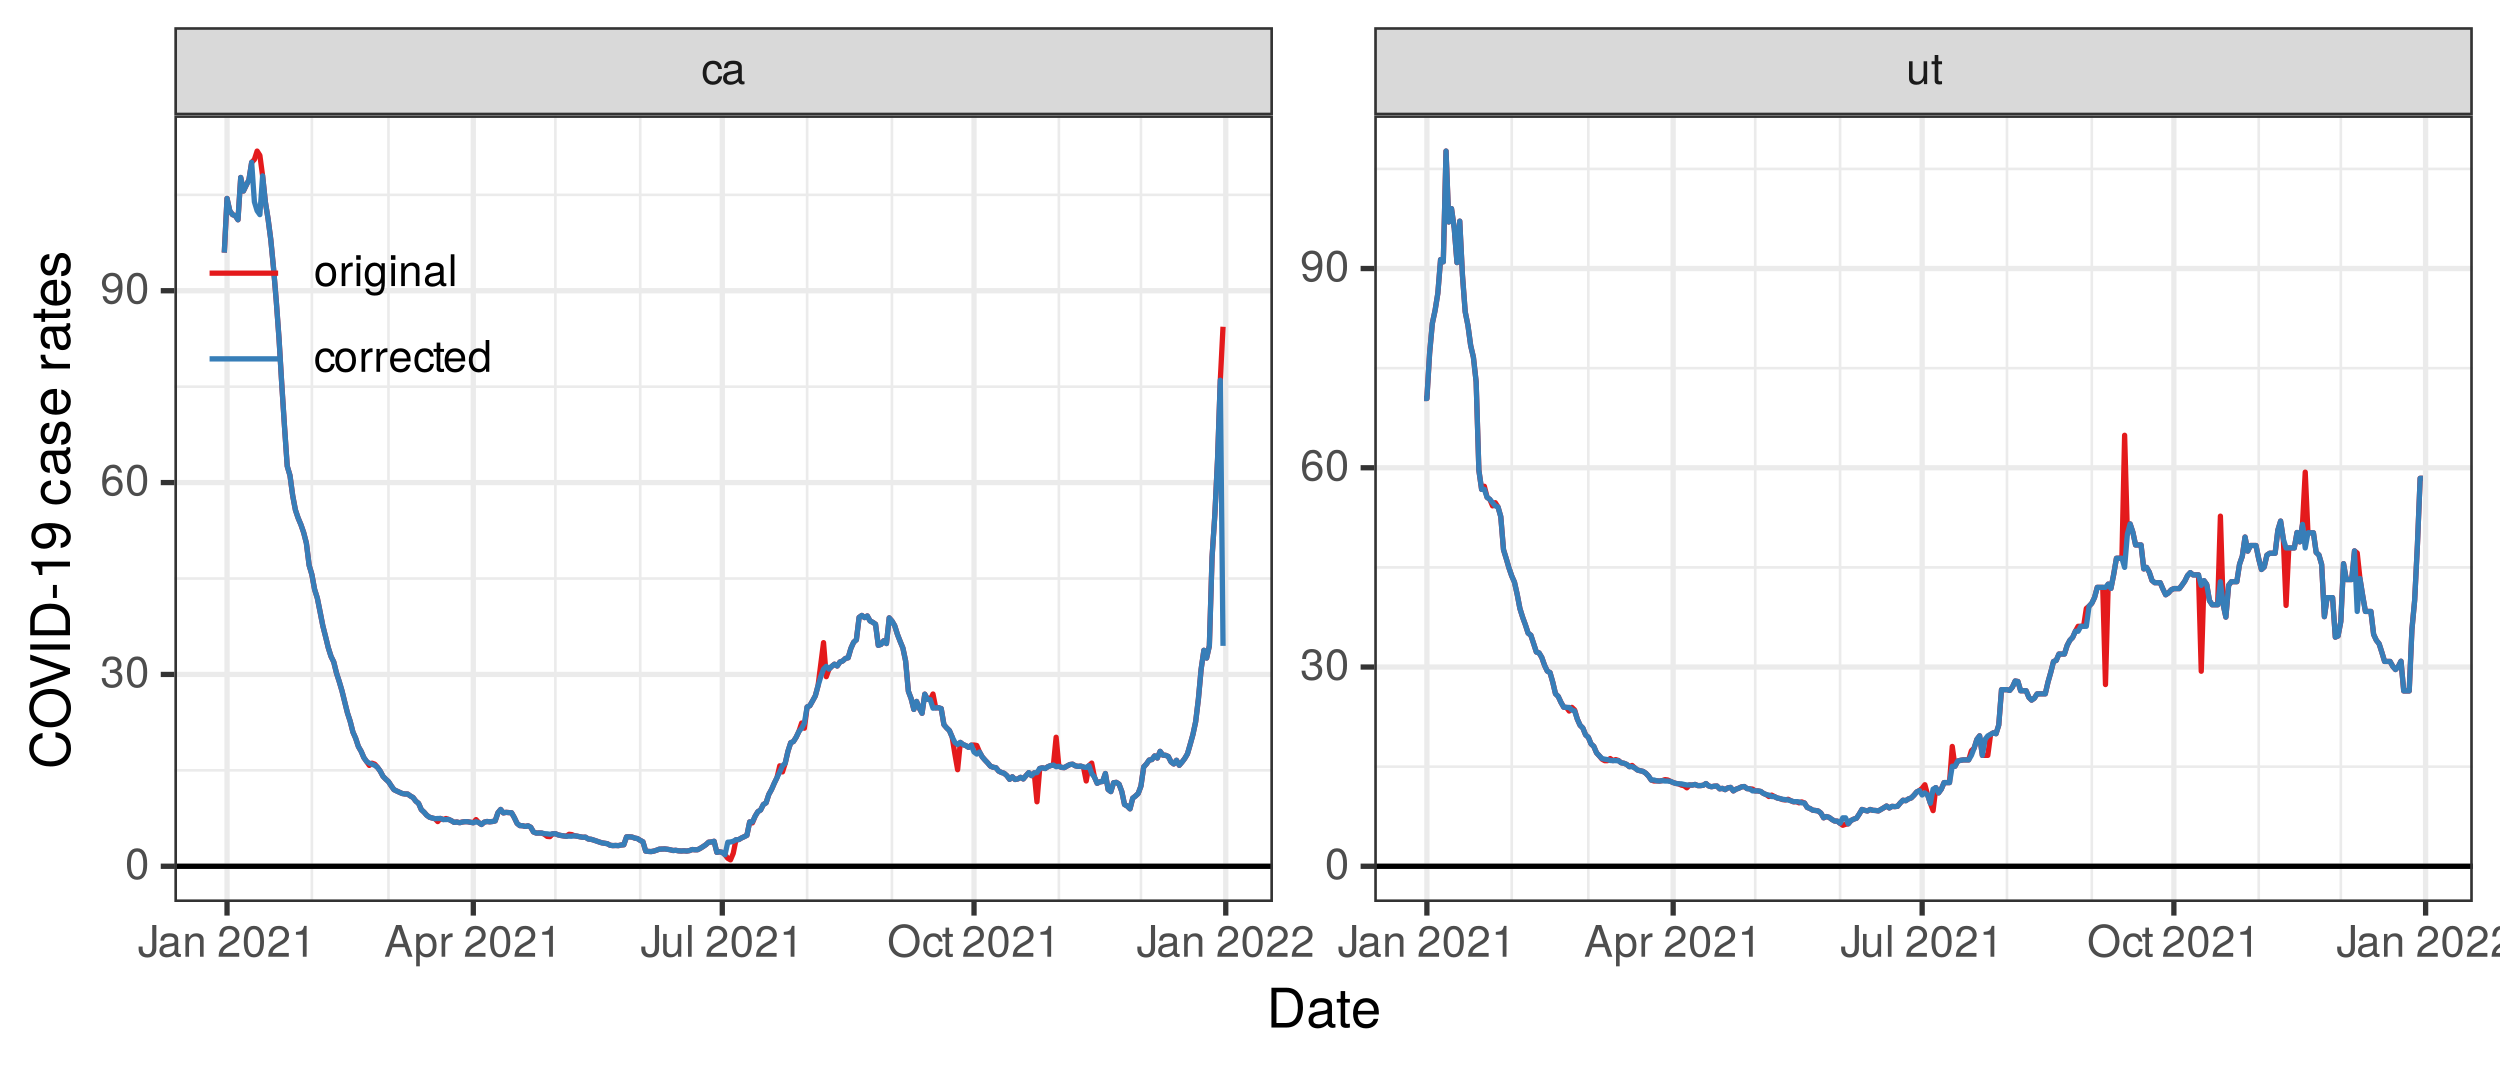 <?xml version="1.0" encoding="UTF-8"?>
<svg xmlns="http://www.w3.org/2000/svg" xmlns:xlink="http://www.w3.org/1999/xlink" width="504" height="216" viewBox="0 0 504 216">
<defs>
<g>
<g id="glyph-0-0">
<path d="M 4.203 -1.578 L 3.453 -1.578 C 3.328 -0.844 2.953 -0.547 2.328 -0.547 C 1.516 -0.547 1.031 -1.172 1.031 -2.266 C 1.031 -3.406 1.516 -4.062 2.312 -4.062 C 2.922 -4.062 3.312 -3.703 3.406 -3.062 L 4.141 -3.062 C 4.062 -4.188 3.359 -4.734 2.328 -4.734 C 1.078 -4.734 0.266 -3.797 0.266 -2.266 C 0.266 -0.781 1.062 0.125 2.312 0.125 C 3.406 0.125 4.109 -0.531 4.203 -1.578 Z M 4.203 -1.578 "/>
</g>
<g id="glyph-0-1">
<path d="M 4.703 -0.016 L 4.703 -0.578 C 4.625 -0.547 4.594 -0.547 4.547 -0.547 C 4.297 -0.547 4.156 -0.688 4.156 -0.922 L 4.156 -3.484 C 4.156 -4.297 3.547 -4.734 2.422 -4.734 C 1.297 -4.734 0.609 -4.312 0.578 -3.25 L 1.312 -3.25 C 1.375 -3.812 1.703 -4.062 2.391 -4.062 C 3.047 -4.062 3.422 -3.812 3.422 -3.375 L 3.422 -3.188 C 3.422 -2.875 3.234 -2.75 2.656 -2.672 C 1.625 -2.547 1.453 -2.5 1.172 -2.391 C 0.641 -2.172 0.375 -1.766 0.375 -1.203 C 0.375 -0.359 0.953 0.125 1.875 0.125 C 2.469 0.125 3.047 -0.109 3.453 -0.547 C 3.531 -0.188 3.844 0.062 4.203 0.062 C 4.359 0.062 4.469 0.047 4.703 -0.016 Z M 3.422 -1.594 C 3.422 -0.938 2.75 -0.516 2.047 -0.516 C 1.469 -0.516 1.141 -0.719 1.141 -1.219 C 1.141 -1.703 1.453 -1.906 2.25 -2.016 C 3.016 -2.125 3.172 -2.156 3.422 -2.281 Z M 3.422 -1.594 "/>
</g>
<g id="glyph-0-2">
<path d="M 4.234 0 L 4.234 -4.609 L 3.516 -4.609 L 3.516 -2.062 C 3.516 -1.125 3.016 -0.516 2.25 -0.516 C 1.672 -0.516 1.297 -0.859 1.297 -1.422 L 1.297 -4.609 L 0.578 -4.609 L 0.578 -1.125 C 0.578 -0.359 1.141 0.125 2.047 0.125 C 2.719 0.125 3.156 -0.109 3.578 -0.719 L 3.578 0 Z M 4.234 0 "/>
</g>
<g id="glyph-0-3">
<path d="M 2.234 0 L 2.234 -0.609 C 2.141 -0.594 2.016 -0.578 1.875 -0.578 C 1.562 -0.578 1.484 -0.672 1.484 -1 L 1.484 -4.016 L 2.234 -4.016 L 2.234 -4.609 L 1.484 -4.609 L 1.484 -5.875 L 0.75 -5.875 L 0.75 -4.609 L 0.125 -4.609 L 0.125 -4.016 L 0.75 -4.016 L 0.75 -0.672 C 0.75 -0.203 1.062 0.062 1.641 0.062 C 1.812 0.062 1.984 0.047 2.234 0 Z M 2.234 0 "/>
</g>
<g id="glyph-0-4">
<path d="M 3.75 -1.641 L 3.75 -6.406 L 2.922 -6.406 L 2.922 -1.938 C 2.922 -0.891 2.562 -0.531 1.938 -0.531 C 1.328 -0.531 0.984 -0.938 0.984 -1.688 L 0.984 -2.062 L 0.172 -2.062 L 0.172 -1.547 C 0.172 -0.5 0.812 0.156 1.938 0.156 C 3.047 0.156 3.75 -0.531 3.75 -1.641 Z M 3.75 -1.641 "/>
</g>
<g id="glyph-0-5">
<path d="M 4.281 0 L 4.281 -3.484 C 4.281 -4.25 3.719 -4.734 2.828 -4.734 C 2.141 -4.734 1.703 -4.484 1.297 -3.828 L 1.297 -4.609 L 0.609 -4.609 L 0.609 0 L 1.344 0 L 1.344 -2.547 C 1.344 -3.484 1.859 -4.094 2.609 -4.094 C 3.188 -4.094 3.547 -3.75 3.547 -3.188 L 3.547 0 Z M 4.281 0 "/>
</g>
<g id="glyph-0-6">
</g>
<g id="glyph-0-7">
<path d="M 4.5 -4.406 C 4.5 -5.469 3.672 -6.234 2.5 -6.234 C 1.219 -6.234 0.484 -5.594 0.438 -4.078 L 1.219 -4.078 C 1.281 -5.125 1.703 -5.562 2.469 -5.562 C 3.172 -5.562 3.703 -5.062 3.703 -4.391 C 3.703 -3.891 3.406 -3.469 2.859 -3.156 L 2.047 -2.703 C 0.75 -1.969 0.375 -1.375 0.297 0 L 4.453 0 L 4.453 -0.766 L 1.172 -0.766 C 1.25 -1.281 1.531 -1.594 2.297 -2.047 L 3.172 -2.531 C 4.047 -2.984 4.5 -3.641 4.5 -4.406 Z M 4.5 -4.406 "/>
</g>
<g id="glyph-0-8">
<path d="M 4.453 -3 C 4.453 -5.156 3.781 -6.234 2.422 -6.234 C 1.078 -6.234 0.375 -5.141 0.375 -3.047 C 0.375 -0.953 1.078 0.125 2.422 0.125 C 3.734 0.125 4.453 -0.953 4.453 -3 Z M 3.672 -3.062 C 3.672 -1.297 3.266 -0.516 2.406 -0.516 C 1.578 -0.516 1.172 -1.344 1.172 -3.047 C 1.172 -4.75 1.578 -5.547 2.422 -5.547 C 3.25 -5.547 3.672 -4.734 3.672 -3.062 Z M 3.672 -3.062 "/>
</g>
<g id="glyph-0-9">
<path d="M 3.047 0 L 3.047 -6.234 L 2.547 -6.234 C 2.266 -5.281 2.094 -5.141 0.891 -5 L 0.891 -4.438 L 2.281 -4.438 L 2.281 0 Z M 3.047 0 "/>
</g>
<g id="glyph-0-10">
<path d="M 5.75 0 L 3.5 -6.406 L 2.438 -6.406 L 0.156 0 L 1.016 0 L 1.703 -1.922 L 4.172 -1.922 L 4.828 0 Z M 3.938 -2.609 L 1.906 -2.609 L 2.953 -5.531 Z M 3.938 -2.609 "/>
</g>
<g id="glyph-0-11">
<path d="M 4.594 -2.266 C 4.594 -3.812 3.844 -4.734 2.625 -4.734 C 2 -4.734 1.5 -4.453 1.156 -3.922 L 1.156 -4.609 L 0.484 -4.609 L 0.484 1.922 L 1.219 1.922 L 1.219 -0.547 C 1.594 -0.078 2.031 0.125 2.625 0.125 C 3.812 0.125 4.594 -0.797 4.594 -2.266 Z M 3.828 -2.281 C 3.828 -1.234 3.297 -0.547 2.5 -0.547 C 1.719 -0.547 1.219 -1.188 1.219 -2.266 C 1.219 -3.359 1.719 -4.062 2.5 -4.062 C 3.312 -4.062 3.828 -3.375 3.828 -2.281 Z M 3.828 -2.281 "/>
</g>
<g id="glyph-0-12">
<path d="M 2.828 -3.969 L 2.828 -4.719 C 2.703 -4.734 2.641 -4.734 2.547 -4.734 C 2.062 -4.734 1.703 -4.453 1.281 -3.781 L 1.281 -4.609 L 0.609 -4.609 L 0.609 0 L 1.344 0 L 1.344 -2.391 C 1.344 -3.438 1.688 -3.953 2.828 -3.969 Z M 2.828 -3.969 "/>
</g>
<g id="glyph-0-13">
<path d="M 1.328 0 L 1.328 -6.406 L 0.594 -6.406 L 0.594 0 Z M 1.328 0 "/>
</g>
<g id="glyph-0-14">
<path d="M 6.531 -3.109 C 6.531 -5.172 5.297 -6.578 3.422 -6.578 C 1.578 -6.578 0.328 -5.156 0.328 -3.156 C 0.328 -1.156 1.578 0.156 3.438 0.156 C 5.312 0.156 6.531 -1.219 6.531 -3.109 Z M 5.703 -3.125 C 5.703 -1.578 4.781 -0.562 3.438 -0.562 C 2.062 -0.562 1.156 -1.578 1.156 -3.156 C 1.156 -4.734 2.062 -5.844 3.422 -5.844 C 4.812 -5.844 5.703 -4.734 5.703 -3.125 Z M 5.703 -3.125 "/>
</g>
<g id="glyph-0-15">
<path d="M 4.453 -1.812 C 4.453 -2.562 4.141 -3.016 3.391 -3.266 C 3.969 -3.5 4.266 -3.891 4.266 -4.516 C 4.266 -5.594 3.547 -6.234 2.359 -6.234 C 1.109 -6.234 0.438 -5.547 0.406 -4.219 L 1.188 -4.219 C 1.203 -5.141 1.578 -5.562 2.375 -5.562 C 3.062 -5.562 3.469 -5.156 3.469 -4.5 C 3.469 -3.828 3.188 -3.547 1.938 -3.547 L 1.938 -2.906 L 2.359 -2.906 C 3.219 -2.906 3.656 -2.5 3.656 -1.797 C 3.656 -1.016 3.172 -0.547 2.359 -0.547 C 1.516 -0.547 1.109 -0.969 1.062 -1.875 L 0.281 -1.875 C 0.375 -0.5 1.062 0.125 2.344 0.125 C 3.625 0.125 4.453 -0.641 4.453 -1.812 Z M 4.453 -1.812 "/>
</g>
<g id="glyph-0-16">
<path d="M 4.516 -1.938 C 4.516 -3.094 3.719 -3.875 2.609 -3.875 C 1.984 -3.875 1.5 -3.641 1.172 -3.188 C 1.172 -4.703 1.672 -5.547 2.562 -5.547 C 3.109 -5.547 3.484 -5.203 3.609 -4.609 L 4.375 -4.609 C 4.234 -5.625 3.562 -6.234 2.609 -6.234 C 1.156 -6.234 0.375 -5.016 0.375 -2.844 C 0.375 -0.891 1.047 0.125 2.469 0.125 C 3.656 0.125 4.516 -0.719 4.516 -1.938 Z M 3.719 -1.875 C 3.719 -1.094 3.188 -0.547 2.484 -0.547 C 1.766 -0.547 1.219 -1.125 1.219 -1.922 C 1.219 -2.688 1.734 -3.188 2.5 -3.188 C 3.25 -3.188 3.719 -2.703 3.719 -1.875 Z M 3.719 -1.875 "/>
</g>
<g id="glyph-0-17">
<path d="M 4.484 -3.266 C 4.484 -5.219 3.797 -6.234 2.375 -6.234 C 1.188 -6.234 0.328 -5.391 0.328 -4.172 C 0.328 -3.016 1.125 -2.219 2.25 -2.219 C 2.844 -2.219 3.266 -2.438 3.672 -2.922 C 3.672 -1.406 3.172 -0.547 2.281 -0.547 C 1.734 -0.547 1.359 -0.891 1.234 -1.5 L 0.469 -1.5 C 0.609 -0.469 1.281 0.125 2.234 0.125 C 3.688 0.125 4.484 -1.109 4.484 -3.266 Z M 3.641 -4.188 C 3.641 -3.422 3.094 -2.906 2.344 -2.906 C 1.594 -2.906 1.125 -3.391 1.125 -4.234 C 1.125 -5.016 1.656 -5.562 2.359 -5.562 C 3.094 -5.562 3.641 -5 3.641 -4.188 Z M 3.641 -4.188 "/>
</g>
<g id="glyph-0-18">
<path d="M 4.484 -2.266 C 4.484 -3.859 3.719 -4.734 2.391 -4.734 C 1.094 -4.734 0.312 -3.859 0.312 -2.312 C 0.312 -0.75 1.094 0.125 2.406 0.125 C 3.688 0.125 4.484 -0.75 4.484 -2.266 Z M 3.719 -2.281 C 3.719 -1.203 3.203 -0.547 2.406 -0.547 C 1.578 -0.547 1.078 -1.188 1.078 -2.312 C 1.078 -3.406 1.578 -4.062 2.406 -4.062 C 3.234 -4.062 3.719 -3.422 3.719 -2.281 Z M 3.719 -2.281 "/>
</g>
<g id="glyph-0-19">
<path d="M 1.344 0 L 1.344 -4.609 L 0.609 -4.609 L 0.609 0 Z M 1.438 -5.297 L 1.438 -6.219 L 0.531 -6.219 L 0.531 -5.297 Z M 1.438 -5.297 "/>
</g>
<g id="glyph-0-20">
<path d="M 4.297 -0.75 L 4.297 -4.609 L 3.625 -4.609 L 3.625 -3.938 C 3.25 -4.484 2.812 -4.734 2.219 -4.734 C 1.047 -4.734 0.25 -3.75 0.25 -2.266 C 0.25 -0.812 1.078 0.125 2.156 0.125 C 2.734 0.125 3.141 -0.109 3.625 -0.688 L 3.625 -0.391 C 3.625 0.828 3.125 1.297 2.266 1.297 C 1.688 1.297 1.234 1.094 1.156 0.531 L 0.406 0.531 C 0.484 1.406 1.156 1.922 2.25 1.922 C 3.688 1.922 4.297 1.281 4.297 -0.75 Z M 3.547 -2.281 C 3.547 -1.172 3.078 -0.547 2.312 -0.547 C 1.5 -0.547 1.016 -1.188 1.016 -2.312 C 1.016 -3.406 1.516 -4.062 2.297 -4.062 C 3.094 -4.062 3.547 -3.391 3.547 -2.281 Z M 3.547 -2.281 "/>
</g>
<g id="glyph-0-21">
<path d="M 4.516 -2.094 C 4.516 -2.766 4.453 -3.188 4.328 -3.531 C 4.031 -4.281 3.328 -4.734 2.469 -4.734 C 1.172 -4.734 0.359 -3.797 0.359 -2.281 C 0.359 -0.766 1.156 0.125 2.453 0.125 C 3.5 0.125 4.234 -0.469 4.422 -1.406 L 3.672 -1.406 C 3.469 -0.797 3.062 -0.547 2.469 -0.547 C 1.703 -0.547 1.141 -1.031 1.125 -2.094 Z M 3.734 -2.75 C 3.734 -2.75 3.734 -2.703 3.719 -2.688 L 1.141 -2.688 C 1.203 -3.516 1.719 -4.062 2.453 -4.062 C 3.172 -4.062 3.734 -3.469 3.734 -2.75 Z M 3.734 -2.75 "/>
</g>
<g id="glyph-0-22">
<path d="M 4.359 0 L 4.359 -6.406 L 3.625 -6.406 L 3.625 -4.031 C 3.312 -4.5 2.828 -4.734 2.203 -4.734 C 1.016 -4.734 0.234 -3.812 0.234 -2.344 C 0.234 -0.797 1 0.125 2.234 0.125 C 2.875 0.125 3.312 -0.109 3.703 -0.672 L 3.703 0 Z M 3.625 -2.281 C 3.625 -1.219 3.109 -0.547 2.344 -0.547 C 1.531 -0.547 1 -1.234 1 -2.312 C 1 -3.375 1.531 -4.062 2.328 -4.062 C 3.125 -4.062 3.625 -3.359 3.625 -2.281 Z M 3.625 -2.281 "/>
</g>
<g id="glyph-1-0">
<path d="M 7.344 -4.016 C 7.344 -6.5 6.109 -8.016 4.062 -8.016 L 0.984 -8.016 L 0.984 0 L 4.062 0 C 6.094 0 7.344 -1.516 7.344 -4.016 Z M 6.312 -4 C 6.312 -1.984 5.484 -0.906 3.891 -0.906 L 2 -0.906 L 2 -7.109 L 3.891 -7.109 C 5.484 -7.109 6.312 -6.047 6.312 -4 Z M 6.312 -4 "/>
</g>
<g id="glyph-1-1">
<path d="M 5.891 -0.016 L 5.891 -0.719 C 5.781 -0.688 5.734 -0.688 5.688 -0.688 C 5.375 -0.688 5.188 -0.859 5.188 -1.141 L 5.188 -4.359 C 5.188 -5.375 4.438 -5.922 3.031 -5.922 C 1.625 -5.922 0.766 -5.391 0.719 -4.062 L 1.641 -4.062 C 1.719 -4.766 2.141 -5.078 2.984 -5.078 C 3.812 -5.078 4.281 -4.781 4.281 -4.219 L 4.281 -3.984 C 4.281 -3.594 4.047 -3.438 3.328 -3.344 C 2.031 -3.172 1.828 -3.141 1.469 -2.984 C 0.797 -2.719 0.469 -2.203 0.469 -1.5 C 0.469 -0.453 1.188 0.172 2.359 0.172 C 3.094 0.172 3.812 -0.141 4.312 -0.688 C 4.406 -0.234 4.812 0.078 5.266 0.078 C 5.438 0.078 5.594 0.062 5.891 -0.016 Z M 4.281 -1.984 C 4.281 -1.172 3.438 -0.641 2.547 -0.641 C 1.844 -0.641 1.422 -0.891 1.422 -1.516 C 1.422 -2.125 1.828 -2.391 2.812 -2.531 C 3.766 -2.656 3.969 -2.703 4.281 -2.844 Z M 4.281 -1.984 "/>
</g>
<g id="glyph-1-2">
<path d="M 2.797 0 L 2.797 -0.766 C 2.672 -0.734 2.531 -0.719 2.359 -0.719 C 1.953 -0.719 1.844 -0.844 1.844 -1.25 L 1.844 -5.016 L 2.797 -5.016 L 2.797 -5.766 L 1.844 -5.766 L 1.844 -7.344 L 0.938 -7.344 L 0.938 -5.766 L 0.156 -5.766 L 0.156 -5.016 L 0.938 -5.016 L 0.938 -0.844 C 0.938 -0.25 1.328 0.078 2.047 0.078 C 2.266 0.078 2.484 0.062 2.797 0 Z M 2.797 0 "/>
</g>
<g id="glyph-1-3">
<path d="M 5.641 -2.625 C 5.641 -3.453 5.578 -3.984 5.406 -4.406 C 5.031 -5.359 4.156 -5.922 3.078 -5.922 C 1.469 -5.922 0.438 -4.734 0.438 -2.844 C 0.438 -0.953 1.438 0.172 3.062 0.172 C 4.375 0.172 5.297 -0.578 5.516 -1.75 L 4.594 -1.75 C 4.344 -0.984 3.828 -0.688 3.094 -0.688 C 2.141 -0.688 1.422 -1.297 1.391 -2.625 Z M 4.656 -3.438 C 4.656 -3.438 4.656 -3.391 4.656 -3.359 L 1.422 -3.359 C 1.5 -4.391 2.141 -5.078 3.062 -5.078 C 3.969 -5.078 4.656 -4.328 4.656 -3.438 Z M 4.656 -3.438 "/>
</g>
<g id="glyph-2-0">
<path d="M -2.922 -7.453 L -2.922 -6.391 C -1.406 -6.156 -0.703 -5.516 -0.703 -4.156 C -0.703 -2.562 -1.922 -1.547 -3.922 -1.547 C -5.984 -1.547 -7.312 -2.516 -7.312 -4.062 C -7.312 -5.328 -6.75 -5.984 -5.531 -6.234 L -5.531 -7.281 C -7.297 -6.969 -8.219 -5.953 -8.219 -4.188 C -8.219 -1.766 -6.266 -0.531 -3.922 -0.531 C -1.578 -0.531 0.203 -1.797 0.203 -4.141 C 0.203 -6.109 -0.844 -7.203 -2.922 -7.453 Z M -2.922 -7.453 "/>
</g>
<g id="glyph-2-1">
<path d="M -3.891 -8.156 C -6.469 -8.156 -8.219 -6.641 -8.219 -4.281 C -8.219 -1.984 -6.453 -0.422 -3.953 -0.422 C -1.438 -0.422 0.203 -1.984 0.203 -4.297 C 0.203 -6.641 -1.531 -8.156 -3.891 -8.156 Z M -3.906 -7.141 C -1.969 -7.141 -0.703 -5.984 -0.703 -4.297 C -0.703 -2.578 -1.969 -1.438 -3.953 -1.438 C -5.922 -1.438 -7.312 -2.578 -7.312 -4.281 C -7.312 -6.016 -5.922 -7.141 -3.906 -7.141 Z M -3.906 -7.141 "/>
</g>
<g id="glyph-2-2">
<path d="M -8.016 -7.094 L -8.016 -6 L -1.234 -3.781 L -8.016 -1.438 L -8.016 -0.328 L 0 -3.219 L 0 -4.312 Z M -8.016 -7.094 "/>
</g>
<g id="glyph-2-3">
<path d="M 0 -2.125 L -8.016 -2.125 L -8.016 -1.094 L 0 -1.094 Z M 0 -2.125 "/>
</g>
<g id="glyph-2-4">
<path d="M -4.016 -7.344 C -6.5 -7.344 -8.016 -6.109 -8.016 -4.062 L -8.016 -0.984 L 0 -0.984 L 0 -4.062 C 0 -6.094 -1.516 -7.344 -4.016 -7.344 Z M -4 -6.312 C -1.984 -6.312 -0.906 -5.484 -0.906 -3.891 L -0.906 -2 L -7.109 -2 L -7.109 -3.891 C -7.109 -5.484 -6.047 -6.312 -4 -6.312 Z M -4 -6.312 "/>
</g>
<g id="glyph-2-5">
<path d="M -2.641 -3.125 L -3.438 -3.125 L -3.438 -0.5 L -2.641 -0.5 Z M -2.641 -3.125 "/>
</g>
<g id="glyph-2-6">
<path d="M 0 -3.812 L -7.797 -3.812 L -7.797 -3.172 C -6.594 -2.844 -6.438 -2.625 -6.25 -1.125 L -5.562 -1.125 L -5.562 -2.844 L 0 -2.844 Z M 0 -3.812 "/>
</g>
<g id="glyph-2-7">
<path d="M -4.078 -5.594 C -6.516 -5.594 -7.797 -4.75 -7.797 -2.969 C -7.797 -1.484 -6.75 -0.422 -5.219 -0.422 C -3.766 -0.422 -2.781 -1.406 -2.781 -2.812 C -2.781 -3.547 -3.047 -4.094 -3.656 -4.594 C -1.75 -4.594 -0.688 -3.969 -0.688 -2.859 C -0.688 -2.172 -1.125 -1.703 -1.875 -1.547 L -1.875 -0.578 C -0.594 -0.766 0.172 -1.609 0.172 -2.797 C 0.172 -4.625 -1.391 -5.594 -4.078 -5.594 Z M -5.234 -4.547 C -4.281 -4.547 -3.641 -3.875 -3.641 -2.922 C -3.641 -1.984 -4.25 -1.406 -5.297 -1.406 C -6.281 -1.406 -6.953 -2.062 -6.953 -2.953 C -6.953 -3.859 -6.25 -4.547 -5.234 -4.547 Z M -5.234 -4.547 "/>
</g>
<g id="glyph-2-8">
</g>
<g id="glyph-2-9">
<path d="M -1.984 -5.25 L -1.984 -4.328 C -1.062 -4.172 -0.688 -3.703 -0.688 -2.922 C -0.688 -1.906 -1.469 -1.297 -2.828 -1.297 C -4.266 -1.297 -5.078 -1.891 -5.078 -2.891 C -5.078 -3.656 -4.625 -4.141 -3.828 -4.25 L -3.828 -5.188 C -5.234 -5.078 -5.922 -4.188 -5.922 -2.906 C -5.922 -1.359 -4.734 -0.344 -2.828 -0.344 C -0.969 -0.344 0.172 -1.328 0.172 -2.891 C 0.172 -4.266 -0.656 -5.141 -1.984 -5.25 Z M -1.984 -5.25 "/>
</g>
<g id="glyph-2-10">
<path d="M -0.016 -5.891 L -0.719 -5.891 C -0.688 -5.781 -0.688 -5.734 -0.688 -5.688 C -0.688 -5.375 -0.859 -5.188 -1.141 -5.188 L -4.359 -5.188 C -5.375 -5.188 -5.922 -4.438 -5.922 -3.031 C -5.922 -1.625 -5.391 -0.766 -4.062 -0.719 L -4.062 -1.641 C -4.766 -1.719 -5.078 -2.141 -5.078 -2.984 C -5.078 -3.812 -4.781 -4.281 -4.219 -4.281 L -3.984 -4.281 C -3.594 -4.281 -3.438 -4.047 -3.344 -3.328 C -3.172 -2.031 -3.141 -1.828 -2.984 -1.469 C -2.719 -0.797 -2.203 -0.469 -1.5 -0.469 C -0.453 -0.469 0.172 -1.188 0.172 -2.359 C 0.172 -3.094 -0.141 -3.812 -0.688 -4.312 C -0.234 -4.406 0.078 -4.812 0.078 -5.266 C 0.078 -5.438 0.062 -5.594 -0.016 -5.891 Z M -1.984 -4.281 C -1.172 -4.281 -0.641 -3.438 -0.641 -2.547 C -0.641 -1.844 -0.891 -1.422 -1.516 -1.422 C -2.125 -1.422 -2.391 -1.828 -2.531 -2.812 C -2.656 -3.766 -2.703 -3.969 -2.844 -4.281 Z M -1.984 -4.281 "/>
</g>
<g id="glyph-2-11">
<path d="M -1.609 -5.047 C -2.469 -5.047 -2.906 -4.562 -3.172 -3.422 L -3.391 -2.547 C -3.562 -1.797 -3.812 -1.469 -4.219 -1.469 C -4.734 -1.469 -5.078 -1.953 -5.078 -2.688 C -5.078 -3.438 -4.766 -3.828 -4.156 -3.844 L -4.156 -4.812 C -5.297 -4.812 -5.922 -4.062 -5.922 -2.734 C -5.922 -1.391 -5.234 -0.516 -4.172 -0.516 C -3.266 -0.516 -2.844 -0.984 -2.516 -2.344 L -2.297 -3.203 C -2.141 -3.844 -1.953 -4.094 -1.547 -4.094 C -1 -4.094 -0.688 -3.547 -0.688 -2.75 C -0.688 -1.922 -0.875 -1.469 -1.766 -1.344 L -1.766 -0.375 C -0.422 -0.422 0.172 -1.172 0.172 -2.672 C 0.172 -4.125 -0.5 -5.047 -1.609 -5.047 Z M -1.609 -5.047 "/>
</g>
<g id="glyph-2-12">
<path d="M -2.625 -5.641 C -3.453 -5.641 -3.984 -5.578 -4.406 -5.406 C -5.359 -5.031 -5.922 -4.156 -5.922 -3.078 C -5.922 -1.469 -4.734 -0.438 -2.844 -0.438 C -0.953 -0.438 0.172 -1.438 0.172 -3.062 C 0.172 -4.375 -0.578 -5.297 -1.75 -5.516 L -1.75 -4.594 C -0.984 -4.344 -0.688 -3.828 -0.688 -3.094 C -0.688 -2.141 -1.297 -1.422 -2.625 -1.391 Z M -3.438 -4.656 C -3.438 -4.656 -3.391 -4.656 -3.359 -4.656 L -3.359 -1.422 C -4.391 -1.5 -5.078 -2.141 -5.078 -3.062 C -5.078 -3.969 -4.328 -4.656 -3.438 -4.656 Z M -3.438 -4.656 "/>
</g>
<g id="glyph-2-13">
<path d="M -4.969 -3.531 L -5.891 -3.531 C -5.922 -3.375 -5.922 -3.297 -5.922 -3.172 C -5.922 -2.578 -5.578 -2.141 -4.719 -1.609 L -5.766 -1.609 L -5.766 -0.766 L 0 -0.766 L 0 -1.688 L -2.984 -1.688 C -4.297 -1.688 -4.938 -2.109 -4.969 -3.531 Z M -4.969 -3.531 "/>
</g>
<g id="glyph-2-14">
<path d="M 0 -2.797 L -0.766 -2.797 C -0.734 -2.672 -0.719 -2.531 -0.719 -2.359 C -0.719 -1.953 -0.844 -1.844 -1.25 -1.844 L -5.016 -1.844 L -5.016 -2.797 L -5.766 -2.797 L -5.766 -1.844 L -7.344 -1.844 L -7.344 -0.938 L -5.766 -0.938 L -5.766 -0.156 L -5.016 -0.156 L -5.016 -0.938 L -0.844 -0.938 C -0.25 -0.938 0.078 -1.328 0.078 -2.047 C 0.078 -2.266 0.062 -2.484 0 -2.797 Z M 0 -2.797 "/>
</g>
</g>
<clipPath id="clip-0">
<path clip-rule="nonzero" d="M 35.152 23.246 L 256.633 23.246 L 256.633 181.848 L 35.152 181.848 Z M 35.152 23.246 "/>
</clipPath>
<clipPath id="clip-1">
<path clip-rule="nonzero" d="M 35.152 155 L 256.633 155 L 256.633 156 L 35.152 156 Z M 35.152 155 "/>
</clipPath>
<clipPath id="clip-2">
<path clip-rule="nonzero" d="M 35.152 116 L 256.633 116 L 256.633 117 L 35.152 117 Z M 35.152 116 "/>
</clipPath>
<clipPath id="clip-3">
<path clip-rule="nonzero" d="M 35.152 77 L 256.633 77 L 256.633 79 L 35.152 79 Z M 35.152 77 "/>
</clipPath>
<clipPath id="clip-4">
<path clip-rule="nonzero" d="M 35.152 39 L 256.633 39 L 256.633 40 L 35.152 40 Z M 35.152 39 "/>
</clipPath>
<clipPath id="clip-5">
<path clip-rule="nonzero" d="M 62 23.246 L 64 23.246 L 64 181.848 L 62 181.848 Z M 62 23.246 "/>
</clipPath>
<clipPath id="clip-6">
<path clip-rule="nonzero" d="M 78 23.246 L 79 23.246 L 79 181.848 L 78 181.848 Z M 78 23.246 "/>
</clipPath>
<clipPath id="clip-7">
<path clip-rule="nonzero" d="M 111 23.246 L 113 23.246 L 113 181.848 L 111 181.848 Z M 111 23.246 "/>
</clipPath>
<clipPath id="clip-8">
<path clip-rule="nonzero" d="M 128 23.246 L 130 23.246 L 130 181.848 L 128 181.848 Z M 128 23.246 "/>
</clipPath>
<clipPath id="clip-9">
<path clip-rule="nonzero" d="M 162 23.246 L 163 23.246 L 163 181.848 L 162 181.848 Z M 162 23.246 "/>
</clipPath>
<clipPath id="clip-10">
<path clip-rule="nonzero" d="M 179 23.246 L 181 23.246 L 181 181.848 L 179 181.848 Z M 179 23.246 "/>
</clipPath>
<clipPath id="clip-11">
<path clip-rule="nonzero" d="M 213 23.246 L 214 23.246 L 214 181.848 L 213 181.848 Z M 213 23.246 "/>
</clipPath>
<clipPath id="clip-12">
<path clip-rule="nonzero" d="M 229 23.246 L 231 23.246 L 231 181.848 L 229 181.848 Z M 229 23.246 "/>
</clipPath>
<clipPath id="clip-13">
<path clip-rule="nonzero" d="M 35.152 174 L 256.633 174 L 256.633 176 L 35.152 176 Z M 35.152 174 "/>
</clipPath>
<clipPath id="clip-14">
<path clip-rule="nonzero" d="M 35.152 135 L 256.633 135 L 256.633 137 L 35.152 137 Z M 35.152 135 "/>
</clipPath>
<clipPath id="clip-15">
<path clip-rule="nonzero" d="M 35.152 96 L 256.633 96 L 256.633 98 L 35.152 98 Z M 35.152 96 "/>
</clipPath>
<clipPath id="clip-16">
<path clip-rule="nonzero" d="M 35.152 58 L 256.633 58 L 256.633 60 L 35.152 60 Z M 35.152 58 "/>
</clipPath>
<clipPath id="clip-17">
<path clip-rule="nonzero" d="M 45 23.246 L 47 23.246 L 47 181.848 L 45 181.848 Z M 45 23.246 "/>
</clipPath>
<clipPath id="clip-18">
<path clip-rule="nonzero" d="M 94 23.246 L 96 23.246 L 96 181.848 L 94 181.848 Z M 94 23.246 "/>
</clipPath>
<clipPath id="clip-19">
<path clip-rule="nonzero" d="M 145 23.246 L 147 23.246 L 147 181.848 L 145 181.848 Z M 145 23.246 "/>
</clipPath>
<clipPath id="clip-20">
<path clip-rule="nonzero" d="M 195 23.246 L 197 23.246 L 197 181.848 L 195 181.848 Z M 195 23.246 "/>
</clipPath>
<clipPath id="clip-21">
<path clip-rule="nonzero" d="M 246 23.246 L 248 23.246 L 248 181.848 L 246 181.848 Z M 246 23.246 "/>
</clipPath>
<clipPath id="clip-22">
<path clip-rule="nonzero" d="M 35.152 174 L 256.633 174 L 256.633 176 L 35.152 176 Z M 35.152 174 "/>
</clipPath>
<clipPath id="clip-23">
<path clip-rule="nonzero" d="M 35.152 23.246 L 256.633 23.246 L 256.633 181.848 L 35.152 181.848 Z M 35.152 23.246 "/>
</clipPath>
<clipPath id="clip-24">
<path clip-rule="nonzero" d="M 277.043 23.246 L 498.523 23.246 L 498.523 181.848 L 277.043 181.848 Z M 277.043 23.246 "/>
</clipPath>
<clipPath id="clip-25">
<path clip-rule="nonzero" d="M 277.043 154 L 498.523 154 L 498.523 155 L 277.043 155 Z M 277.043 154 "/>
</clipPath>
<clipPath id="clip-26">
<path clip-rule="nonzero" d="M 277.043 114 L 498.523 114 L 498.523 115 L 277.043 115 Z M 277.043 114 "/>
</clipPath>
<clipPath id="clip-27">
<path clip-rule="nonzero" d="M 277.043 73 L 498.523 73 L 498.523 75 L 277.043 75 Z M 277.043 73 "/>
</clipPath>
<clipPath id="clip-28">
<path clip-rule="nonzero" d="M 277.043 33 L 498.523 33 L 498.523 35 L 277.043 35 Z M 277.043 33 "/>
</clipPath>
<clipPath id="clip-29">
<path clip-rule="nonzero" d="M 304 23.246 L 306 23.246 L 306 181.848 L 304 181.848 Z M 304 23.246 "/>
</clipPath>
<clipPath id="clip-30">
<path clip-rule="nonzero" d="M 319 23.246 L 321 23.246 L 321 181.848 L 319 181.848 Z M 319 23.246 "/>
</clipPath>
<clipPath id="clip-31">
<path clip-rule="nonzero" d="M 353 23.246 L 355 23.246 L 355 181.848 L 353 181.848 Z M 353 23.246 "/>
</clipPath>
<clipPath id="clip-32">
<path clip-rule="nonzero" d="M 370 23.246 L 372 23.246 L 372 181.848 L 370 181.848 Z M 370 23.246 "/>
</clipPath>
<clipPath id="clip-33">
<path clip-rule="nonzero" d="M 404 23.246 L 405 23.246 L 405 181.848 L 404 181.848 Z M 404 23.246 "/>
</clipPath>
<clipPath id="clip-34">
<path clip-rule="nonzero" d="M 421 23.246 L 422 23.246 L 422 181.848 L 421 181.848 Z M 421 23.246 "/>
</clipPath>
<clipPath id="clip-35">
<path clip-rule="nonzero" d="M 455 23.246 L 456 23.246 L 456 181.848 L 455 181.848 Z M 455 23.246 "/>
</clipPath>
<clipPath id="clip-36">
<path clip-rule="nonzero" d="M 471 23.246 L 473 23.246 L 473 181.848 L 471 181.848 Z M 471 23.246 "/>
</clipPath>
<clipPath id="clip-37">
<path clip-rule="nonzero" d="M 277.043 174 L 498.523 174 L 498.523 176 L 277.043 176 Z M 277.043 174 "/>
</clipPath>
<clipPath id="clip-38">
<path clip-rule="nonzero" d="M 277.043 133 L 498.523 133 L 498.523 136 L 277.043 136 Z M 277.043 133 "/>
</clipPath>
<clipPath id="clip-39">
<path clip-rule="nonzero" d="M 277.043 93 L 498.523 93 L 498.523 95 L 277.043 95 Z M 277.043 93 "/>
</clipPath>
<clipPath id="clip-40">
<path clip-rule="nonzero" d="M 277.043 53 L 498.523 53 L 498.523 55 L 277.043 55 Z M 277.043 53 "/>
</clipPath>
<clipPath id="clip-41">
<path clip-rule="nonzero" d="M 287 23.246 L 289 23.246 L 289 181.848 L 287 181.848 Z M 287 23.246 "/>
</clipPath>
<clipPath id="clip-42">
<path clip-rule="nonzero" d="M 336 23.246 L 338 23.246 L 338 181.848 L 336 181.848 Z M 336 23.246 "/>
</clipPath>
<clipPath id="clip-43">
<path clip-rule="nonzero" d="M 386 23.246 L 389 23.246 L 389 181.848 L 386 181.848 Z M 386 23.246 "/>
</clipPath>
<clipPath id="clip-44">
<path clip-rule="nonzero" d="M 437 23.246 L 439 23.246 L 439 181.848 L 437 181.848 Z M 437 23.246 "/>
</clipPath>
<clipPath id="clip-45">
<path clip-rule="nonzero" d="M 488 23.246 L 490 23.246 L 490 181.848 L 488 181.848 Z M 488 23.246 "/>
</clipPath>
<clipPath id="clip-46">
<path clip-rule="nonzero" d="M 277.043 174 L 498.523 174 L 498.523 176 L 277.043 176 Z M 277.043 174 "/>
</clipPath>
<clipPath id="clip-47">
<path clip-rule="nonzero" d="M 277.043 23.246 L 498.523 23.246 L 498.523 181.848 L 277.043 181.848 Z M 277.043 23.246 "/>
</clipPath>
<clipPath id="clip-48">
<path clip-rule="nonzero" d="M 35.152 5.48 L 256.633 5.48 L 256.633 23.246 L 35.152 23.246 Z M 35.152 5.48 "/>
</clipPath>
<clipPath id="clip-49">
<path clip-rule="nonzero" d="M 277.043 5.48 L 498.523 5.48 L 498.523 23.246 L 277.043 23.246 Z M 277.043 5.48 "/>
</clipPath>
</defs>
<rect x="-50.4" y="-21.6" width="604.8" height="259.2" fill="rgb(100%, 100%, 100%)" fill-opacity="1"/>
<rect x="-50.4" y="-21.6" width="604.8" height="259.2" fill="rgb(100%, 100%, 100%)" fill-opacity="1"/>
<path fill="none" stroke-width="1.067" stroke-linecap="round" stroke-linejoin="round" stroke="rgb(100%, 100%, 100%)" stroke-opacity="1" stroke-miterlimit="10" d="M 0 216 L 504 216 L 504 0 L 0 0 Z M 0 216 "/>
<g clip-path="url(#clip-0)">
<path fill-rule="nonzero" fill="rgb(100%, 100%, 100%)" fill-opacity="1" d="M 35.152 181.848 L 256.633 181.848 L 256.633 23.246 L 35.152 23.246 Z M 35.152 181.848 "/>
</g>
<g clip-path="url(#clip-1)">
<path fill="none" stroke-width="0.533" stroke-linecap="butt" stroke-linejoin="round" stroke="rgb(92.157%, 92.157%, 92.157%)" stroke-opacity="1" stroke-miterlimit="10" d="M 35.152 155.301 L 256.629 155.301 "/>
</g>
<g clip-path="url(#clip-2)">
<path fill="none" stroke-width="0.533" stroke-linecap="butt" stroke-linejoin="round" stroke="rgb(92.157%, 92.157%, 92.157%)" stroke-opacity="1" stroke-miterlimit="10" d="M 35.152 116.629 L 256.629 116.629 "/>
</g>
<g clip-path="url(#clip-3)">
<path fill="none" stroke-width="0.533" stroke-linecap="butt" stroke-linejoin="round" stroke="rgb(92.157%, 92.157%, 92.157%)" stroke-opacity="1" stroke-miterlimit="10" d="M 35.152 77.953 L 256.629 77.953 "/>
</g>
<g clip-path="url(#clip-4)">
<path fill="none" stroke-width="0.533" stroke-linecap="butt" stroke-linejoin="round" stroke="rgb(92.157%, 92.157%, 92.157%)" stroke-opacity="1" stroke-miterlimit="10" d="M 35.152 39.277 L 256.629 39.277 "/>
</g>
<g clip-path="url(#clip-5)">
<path fill="none" stroke-width="0.533" stroke-linecap="butt" stroke-linejoin="round" stroke="rgb(92.157%, 92.157%, 92.157%)" stroke-opacity="1" stroke-miterlimit="10" d="M 62.871 181.848 L 62.871 23.246 "/>
</g>
<g clip-path="url(#clip-6)">
<path fill="none" stroke-width="0.533" stroke-linecap="butt" stroke-linejoin="round" stroke="rgb(92.157%, 92.157%, 92.157%)" stroke-opacity="1" stroke-miterlimit="10" d="M 78.316 181.848 L 78.316 23.246 "/>
</g>
<g clip-path="url(#clip-7)">
<path fill="none" stroke-width="0.533" stroke-linecap="butt" stroke-linejoin="round" stroke="rgb(92.157%, 92.157%, 92.157%)" stroke-opacity="1" stroke-miterlimit="10" d="M 111.965 181.848 L 111.965 23.246 "/>
</g>
<g clip-path="url(#clip-8)">
<path fill="none" stroke-width="0.533" stroke-linecap="butt" stroke-linejoin="round" stroke="rgb(92.157%, 92.157%, 92.157%)" stroke-opacity="1" stroke-miterlimit="10" d="M 129.066 181.848 L 129.066 23.246 "/>
</g>
<g clip-path="url(#clip-9)">
<path fill="none" stroke-width="0.533" stroke-linecap="butt" stroke-linejoin="round" stroke="rgb(92.157%, 92.157%, 92.157%)" stroke-opacity="1" stroke-miterlimit="10" d="M 162.715 181.848 L 162.715 23.246 "/>
</g>
<g clip-path="url(#clip-10)">
<path fill="none" stroke-width="0.533" stroke-linecap="butt" stroke-linejoin="round" stroke="rgb(92.157%, 92.157%, 92.157%)" stroke-opacity="1" stroke-miterlimit="10" d="M 179.816 181.848 L 179.816 23.246 "/>
</g>
<g clip-path="url(#clip-11)">
<path fill="none" stroke-width="0.533" stroke-linecap="butt" stroke-linejoin="round" stroke="rgb(92.157%, 92.157%, 92.157%)" stroke-opacity="1" stroke-miterlimit="10" d="M 213.465 181.848 L 213.465 23.246 "/>
</g>
<g clip-path="url(#clip-12)">
<path fill="none" stroke-width="0.533" stroke-linecap="butt" stroke-linejoin="round" stroke="rgb(92.157%, 92.157%, 92.157%)" stroke-opacity="1" stroke-miterlimit="10" d="M 230.016 181.848 L 230.016 23.246 "/>
</g>
<g clip-path="url(#clip-13)">
<path fill="none" stroke-width="1.067" stroke-linecap="butt" stroke-linejoin="round" stroke="rgb(92.157%, 92.157%, 92.157%)" stroke-opacity="1" stroke-miterlimit="10" d="M 35.152 174.641 L 256.629 174.641 "/>
</g>
<g clip-path="url(#clip-14)">
<path fill="none" stroke-width="1.067" stroke-linecap="butt" stroke-linejoin="round" stroke="rgb(92.157%, 92.157%, 92.157%)" stroke-opacity="1" stroke-miterlimit="10" d="M 35.152 135.965 L 256.629 135.965 "/>
</g>
<g clip-path="url(#clip-15)">
<path fill="none" stroke-width="1.067" stroke-linecap="butt" stroke-linejoin="round" stroke="rgb(92.157%, 92.157%, 92.157%)" stroke-opacity="1" stroke-miterlimit="10" d="M 35.152 97.289 L 256.629 97.289 "/>
</g>
<g clip-path="url(#clip-16)">
<path fill="none" stroke-width="1.067" stroke-linecap="butt" stroke-linejoin="round" stroke="rgb(92.157%, 92.157%, 92.157%)" stroke-opacity="1" stroke-miterlimit="10" d="M 35.152 58.613 L 256.629 58.613 "/>
</g>
<g clip-path="url(#clip-17)">
<path fill="none" stroke-width="1.067" stroke-linecap="butt" stroke-linejoin="round" stroke="rgb(92.157%, 92.157%, 92.157%)" stroke-opacity="1" stroke-miterlimit="10" d="M 45.77 181.848 L 45.77 23.246 "/>
</g>
<g clip-path="url(#clip-18)">
<path fill="none" stroke-width="1.067" stroke-linecap="butt" stroke-linejoin="round" stroke="rgb(92.157%, 92.157%, 92.157%)" stroke-opacity="1" stroke-miterlimit="10" d="M 95.418 181.848 L 95.418 23.246 "/>
</g>
<g clip-path="url(#clip-19)">
<path fill="none" stroke-width="1.067" stroke-linecap="butt" stroke-linejoin="round" stroke="rgb(92.157%, 92.157%, 92.157%)" stroke-opacity="1" stroke-miterlimit="10" d="M 145.613 181.848 L 145.613 23.246 "/>
</g>
<g clip-path="url(#clip-20)">
<path fill="none" stroke-width="1.067" stroke-linecap="butt" stroke-linejoin="round" stroke="rgb(92.157%, 92.157%, 92.157%)" stroke-opacity="1" stroke-miterlimit="10" d="M 196.363 181.848 L 196.363 23.246 "/>
</g>
<g clip-path="url(#clip-21)">
<path fill="none" stroke-width="1.067" stroke-linecap="butt" stroke-linejoin="round" stroke="rgb(92.157%, 92.157%, 92.157%)" stroke-opacity="1" stroke-miterlimit="10" d="M 247.113 181.848 L 247.113 23.246 "/>
</g>
<path fill="none" stroke-width="1.067" stroke-linecap="butt" stroke-linejoin="round" stroke="rgb(89.412%, 10.196%, 10.98%)" stroke-opacity="1" stroke-miterlimit="10" d="M 45.219 50.926 L 45.77 40.008 L 46.32 42.488 L 46.871 43.27 L 47.426 43.473 L 47.977 44.305 L 48.527 35.781 L 49.078 38.504 L 49.633 37.355 L 50.184 36.246 L 50.734 32.73 L 51.285 32.164 L 51.836 30.457 L 52.391 31.332 L 52.941 35.453 L 53.492 40.695 L 54.043 44.125 L 54.594 48.348 L 55.148 54.102 L 55.699 60.723 L 56.25 68.258 L 56.801 77.422 L 57.355 85.988 L 57.906 93.98 L 58.457 95.844 L 59.008 99.926 L 59.559 102.828 L 60.113 104.465 L 60.664 105.766 L 61.215 107.355 L 61.766 109.496 L 62.32 113.961 L 62.871 115.824 L 63.422 118.832 L 63.973 120.578 L 64.523 123.316 L 65.078 126.152 L 65.629 128.324 L 66.18 130.582 L 66.73 132.324 L 67.281 133.441 L 67.836 135.691 L 68.387 137.395 L 68.938 139.258 L 69.488 141.492 L 70.043 143.715 L 70.594 145.402 L 71.145 147.574 L 71.695 148.824 L 72.246 150.492 L 72.801 151.453 L 73.352 152.738 L 73.902 153.512 L 74.453 154.305 L 75.008 153.859 L 75.559 154.059 L 76.109 154.703 L 76.66 155.465 L 77.211 156.504 L 77.766 157.078 L 78.316 157.574 L 78.867 158.418 L 79.418 159.195 L 79.969 159.465 L 80.523 159.719 L 81.074 159.969 L 81.625 160.066 L 82.176 160.074 L 82.73 160.465 L 83.281 160.781 L 83.832 161.516 L 84.383 161.953 L 84.934 163.223 L 85.488 163.73 L 86.039 164.363 L 86.59 164.754 L 87.141 164.91 L 87.695 165.051 L 88.246 165.629 L 88.797 165 L 89.348 165.223 L 89.898 165.012 L 90.453 165.195 L 91.004 165.457 L 91.555 165.789 L 92.105 165.711 L 92.656 165.859 L 93.211 165.719 L 93.762 165.645 L 94.312 165.664 L 94.863 165.77 L 95.418 165.871 L 95.969 165.234 L 96.52 165.844 L 97.07 166.219 L 97.621 165.742 L 98.176 165.613 L 98.727 165.68 L 99.277 165.613 L 99.828 165.492 L 100.383 163.855 L 100.934 163.184 L 101.484 163.883 L 102.035 163.77 L 102.586 163.82 L 103.141 163.863 L 103.691 164.832 L 104.242 165.996 L 104.793 166.441 L 105.344 166.465 L 105.898 166.609 L 106.449 166.484 L 107 166.777 L 107.551 167.723 L 108.105 167.945 L 108.656 167.93 L 109.207 167.938 L 109.758 168.195 L 110.309 168.621 L 110.863 168.668 L 111.414 168.102 L 111.965 168.074 L 112.516 168.309 L 113.07 168.434 L 113.621 168.523 L 114.172 168.578 L 114.723 168.191 L 115.273 168.254 L 115.828 168.496 L 116.379 168.574 L 116.93 168.699 L 117.48 168.789 L 118.031 168.773 L 118.586 169.141 L 119.137 169.195 L 119.688 169.363 L 120.238 169.547 L 120.793 169.742 L 121.344 169.918 L 121.895 170 L 122.445 170.094 L 122.996 170.402 L 123.551 170.473 L 124.102 170.445 L 124.652 170.48 L 125.203 170.355 L 125.758 170.305 L 126.309 168.719 L 126.859 168.707 L 127.41 168.75 L 127.961 168.953 L 128.516 169.062 L 129.066 169.414 L 129.617 169.703 L 130.168 171.578 L 130.719 171.645 L 131.273 171.68 L 131.824 171.574 L 132.375 171.398 L 132.926 171.188 L 133.48 171.168 L 134.031 171.145 L 134.582 171.215 L 135.133 171.32 L 135.684 171.461 L 136.238 171.422 L 136.789 171.527 L 137.34 171.562 L 137.891 171.527 L 138.445 171.57 L 138.996 171.484 L 139.547 171.262 L 140.098 171.316 L 140.648 171.305 L 141.203 171.008 L 141.754 170.664 L 142.305 170.289 L 142.855 169.789 L 143.406 169.742 L 143.961 169.602 L 144.512 171.832 L 145.062 171.723 L 145.613 171.84 L 146.168 172.316 L 146.719 173.039 L 147.27 173.348 L 147.82 172.039 L 148.371 169.297 L 148.926 169.266 L 149.477 168.934 L 150.027 168.68 L 150.578 168.398 L 151.133 165.699 L 151.684 165.891 L 152.234 164.551 L 152.785 163.633 L 153.336 163.297 L 153.891 162.188 L 154.441 161.852 L 154.992 160.156 L 155.543 159.164 L 156.094 157.895 L 156.648 156.758 L 157.199 154.387 L 157.75 155.617 L 158.301 153.863 L 158.855 151.445 L 159.406 149.738 L 159.957 149.492 L 160.508 148.613 L 161.059 147.457 L 161.613 145.766 L 162.164 146.805 L 162.715 142.52 L 163.266 142.27 L 163.82 141.289 L 164.371 140.277 L 164.922 138.219 L 165.473 133.863 L 166.023 129.555 L 166.578 136.418 L 167.129 134.891 L 167.68 134.34 L 168.23 133.902 L 168.781 134.266 L 169.336 133.449 L 169.887 133.254 L 170.438 132.738 L 170.988 132.609 L 171.543 130.707 L 172.094 129.469 L 172.645 128.988 L 173.195 124.469 L 173.746 124.074 L 174.301 124.504 L 174.852 124.176 L 175.402 125.176 L 175.953 125.457 L 176.508 125.84 L 177.059 130.098 L 177.609 129.914 L 178.16 129.184 L 178.711 129.738 L 179.266 124.566 L 179.816 125.199 L 180.367 126.125 L 180.918 127.879 L 181.469 129.297 L 182.023 130.645 L 182.574 133.273 L 183.125 139.352 L 183.676 140.816 L 184.23 143.016 L 184.781 141.41 L 185.332 142.766 L 185.883 143.797 L 186.434 139.945 L 186.988 140.973 L 187.539 141.043 L 188.09 139.914 L 188.641 142.699 L 189.195 142.672 L 189.746 142.852 L 190.297 146.105 L 190.848 146.746 L 191.398 147.277 L 191.953 148.574 L 192.504 152.02 L 193.055 155.172 L 193.605 149.672 L 194.156 150.098 L 194.711 150.316 L 195.262 150.668 L 195.812 150.227 L 196.363 150.195 L 196.918 150.289 L 197.469 151.609 L 198.02 152.59 L 198.57 153.227 L 199.121 153.805 L 199.676 154.461 L 200.227 154.676 L 200.777 154.773 L 201.328 155.449 L 201.879 155.727 L 202.434 155.895 L 202.984 156.371 L 203.535 157.113 L 204.086 156.602 L 204.641 157.145 L 205.191 157.035 L 205.742 156.711 L 206.293 157.035 L 206.844 156.375 L 207.398 155.762 L 207.949 156.363 L 208.5 155.812 L 209.051 161.641 L 209.605 154.926 L 210.156 154.789 L 210.707 154.934 L 211.258 154.566 L 211.809 154.34 L 212.363 154.238 L 212.914 148.629 L 213.465 154.488 L 214.016 154.711 L 214.566 154.75 L 215.121 154.43 L 215.672 154.137 L 216.223 154.059 L 216.773 154.387 L 217.328 154.504 L 217.879 154.445 L 218.43 154.645 L 218.98 157.445 L 219.531 154.359 L 220.086 153.84 L 220.637 156.656 L 221.188 157.91 L 221.738 157.629 L 222.293 157.539 L 222.844 155.941 L 223.395 159.156 L 223.945 159.586 L 224.496 157.805 L 225.051 157.723 L 225.602 158.094 L 226.152 159.562 L 226.703 162.191 L 227.254 162.508 L 227.809 163.062 L 228.359 160.91 L 228.91 160.488 L 229.461 159.965 L 230.016 158.465 L 230.566 154.613 L 231.117 154.027 L 231.668 153.23 L 232.219 153.129 L 232.773 152.395 L 233.324 152.82 L 233.875 151.473 L 234.426 152.223 L 234.98 152.266 L 235.531 152.512 L 236.082 153.598 L 236.633 154.012 L 237.184 153.273 L 237.738 154.277 L 238.289 153.645 L 238.84 152.914 L 239.391 151.98 L 239.941 150.074 L 240.496 148.066 L 241.047 145.484 L 241.598 140.902 L 242.148 134.898 L 242.703 131.102 L 243.254 132.656 L 243.805 130.207 L 244.355 112.277 L 244.906 103.871 L 245.461 92.574 L 246.012 76.656 L 246.562 65.875 "/>
<path fill="none" stroke-width="1.067" stroke-linecap="butt" stroke-linejoin="round" stroke="rgb(21.569%, 49.412%, 72.157%)" stroke-opacity="1" stroke-miterlimit="10" d="M 45.219 50.926 L 45.77 40.008 L 46.32 42.488 L 46.871 43.27 L 47.426 43.473 L 47.977 44.305 L 48.527 35.781 L 49.078 38.504 L 49.633 37.355 L 50.184 36.246 L 50.734 32.73 L 51.285 40.695 L 51.836 42.488 L 52.391 43.27 L 52.941 35.453 L 53.492 40.695 L 54.043 44.125 L 54.594 48.348 L 55.148 54.102 L 55.699 60.723 L 56.25 68.258 L 56.801 77.422 L 57.355 85.988 L 57.906 93.98 L 58.457 95.844 L 59.008 99.926 L 59.559 102.828 L 60.113 104.465 L 60.664 105.766 L 61.215 107.355 L 61.766 109.496 L 62.32 113.961 L 62.871 115.824 L 63.422 118.832 L 63.973 120.578 L 64.523 123.316 L 65.078 126.152 L 65.629 128.324 L 66.18 130.582 L 66.73 132.324 L 67.281 133.441 L 67.836 135.691 L 68.387 137.395 L 68.938 139.258 L 69.488 141.492 L 70.043 143.715 L 70.594 145.402 L 71.145 147.574 L 71.695 148.824 L 72.246 150.492 L 72.801 151.453 L 73.352 152.738 L 73.902 153.512 L 74.453 153.859 L 75.008 154.059 L 75.559 154.305 L 76.109 154.703 L 76.66 155.465 L 77.211 156.504 L 77.766 157.078 L 78.316 157.574 L 78.867 158.418 L 79.418 159.195 L 79.969 159.465 L 80.523 159.719 L 81.074 159.969 L 81.625 160.066 L 82.176 160.074 L 82.73 160.465 L 83.281 160.781 L 83.832 161.516 L 84.383 161.953 L 84.934 163.223 L 85.488 163.73 L 86.039 164.363 L 86.59 164.754 L 87.141 164.91 L 87.695 165.051 L 88.246 165.012 L 88.797 165 L 89.348 165.223 L 89.898 165.223 L 90.453 165.195 L 91.004 165.457 L 91.555 165.789 L 92.105 165.711 L 92.656 165.859 L 93.211 165.719 L 93.762 165.645 L 94.312 165.664 L 94.863 165.77 L 95.418 165.871 L 95.969 165.664 L 96.52 165.844 L 97.07 166.219 L 97.621 165.742 L 98.176 165.613 L 98.727 165.68 L 99.277 165.613 L 99.828 165.492 L 100.383 163.855 L 100.934 163.184 L 101.484 163.883 L 102.035 163.77 L 102.586 163.82 L 103.141 163.863 L 103.691 164.832 L 104.242 165.996 L 104.793 166.441 L 105.344 166.465 L 105.898 166.609 L 106.449 166.484 L 107 166.777 L 107.551 167.723 L 108.105 167.945 L 108.656 167.93 L 109.207 167.938 L 109.758 168.074 L 110.309 168.102 L 110.863 168.191 L 111.414 168.102 L 111.965 168.074 L 112.516 168.309 L 113.07 168.434 L 113.621 168.523 L 114.172 168.578 L 114.723 168.574 L 115.273 168.578 L 115.828 168.496 L 116.379 168.574 L 116.93 168.699 L 117.48 168.789 L 118.031 168.773 L 118.586 169.141 L 119.137 169.195 L 119.688 169.363 L 120.238 169.547 L 120.793 169.742 L 121.344 169.918 L 121.895 170 L 122.445 170.094 L 122.996 170.402 L 123.551 170.473 L 124.102 170.445 L 124.652 170.48 L 125.203 170.355 L 125.758 170.305 L 126.309 168.719 L 126.859 168.707 L 127.41 168.75 L 127.961 168.953 L 128.516 169.062 L 129.066 169.414 L 129.617 169.703 L 130.168 171.578 L 130.719 171.645 L 131.273 171.68 L 131.824 171.574 L 132.375 171.398 L 132.926 171.188 L 133.48 171.168 L 134.031 171.145 L 134.582 171.215 L 135.133 171.32 L 135.684 171.461 L 136.238 171.422 L 136.789 171.527 L 137.34 171.562 L 137.891 171.527 L 138.445 171.57 L 138.996 171.484 L 139.547 171.262 L 140.098 171.316 L 140.648 171.305 L 141.203 171.008 L 141.754 170.664 L 142.305 170.289 L 142.855 169.789 L 143.406 169.742 L 143.961 169.602 L 144.512 171.832 L 145.062 171.723 L 145.613 171.84 L 146.168 172.316 L 146.719 169.789 L 147.27 169.742 L 147.82 169.602 L 148.371 169.297 L 148.926 169.266 L 149.477 168.934 L 150.027 168.68 L 150.578 168.398 L 151.133 165.699 L 151.684 165.699 L 152.234 164.551 L 152.785 163.633 L 153.336 163.297 L 153.891 162.188 L 154.441 161.852 L 154.992 160.156 L 155.543 159.164 L 156.094 157.895 L 156.648 156.758 L 157.199 155.617 L 157.75 154.387 L 158.301 153.863 L 158.855 151.445 L 159.406 149.738 L 159.957 149.492 L 160.508 148.613 L 161.059 147.457 L 161.613 146.805 L 162.164 145.766 L 162.715 142.52 L 163.266 142.27 L 163.82 141.289 L 164.371 140.277 L 164.922 138.219 L 165.473 136.418 L 166.023 134.891 L 166.578 134.34 L 167.129 134.891 L 167.68 134.34 L 168.23 133.902 L 168.781 134.266 L 169.336 133.449 L 169.887 133.254 L 170.438 132.738 L 170.988 132.609 L 171.543 130.707 L 172.094 129.469 L 172.645 128.988 L 173.195 124.469 L 173.746 124.074 L 174.301 124.504 L 174.852 124.176 L 175.402 125.176 L 175.953 125.457 L 176.508 125.84 L 177.059 130.098 L 177.609 129.914 L 178.16 129.184 L 178.711 129.738 L 179.266 124.566 L 179.816 125.199 L 180.367 126.125 L 180.918 127.879 L 181.469 129.297 L 182.023 130.645 L 182.574 133.273 L 183.125 139.352 L 183.676 140.816 L 184.23 143.016 L 184.781 141.41 L 185.332 142.766 L 185.883 143.797 L 186.434 139.945 L 186.988 140.973 L 187.539 141.043 L 188.09 142.766 L 188.641 142.699 L 189.195 142.672 L 189.746 142.852 L 190.297 146.105 L 190.848 146.746 L 191.398 147.277 L 191.953 148.574 L 192.504 149.672 L 193.055 150.098 L 193.605 149.672 L 194.156 150.098 L 194.711 150.316 L 195.262 150.668 L 195.812 150.227 L 196.363 151.609 L 196.918 152.02 L 197.469 151.609 L 198.02 152.59 L 198.57 153.227 L 199.121 153.805 L 199.676 154.461 L 200.227 154.676 L 200.777 154.773 L 201.328 155.449 L 201.879 155.727 L 202.434 155.895 L 202.984 156.371 L 203.535 157.113 L 204.086 156.602 L 204.641 157.145 L 205.191 157.035 L 205.742 156.711 L 206.293 157.035 L 206.844 156.375 L 207.398 155.762 L 207.949 156.363 L 208.5 155.812 L 209.051 155.762 L 209.605 154.926 L 210.156 154.789 L 210.707 154.934 L 211.258 154.566 L 211.809 154.34 L 212.363 154.238 L 212.914 154.566 L 213.465 154.488 L 214.016 154.711 L 214.566 154.75 L 215.121 154.43 L 215.672 154.137 L 216.223 154.059 L 216.773 154.387 L 217.328 154.504 L 217.879 154.445 L 218.43 154.645 L 218.98 154.711 L 219.531 154.359 L 220.086 155.941 L 220.637 156.656 L 221.188 157.91 L 221.738 157.629 L 222.293 157.539 L 222.844 155.941 L 223.395 159.156 L 223.945 159.586 L 224.496 157.805 L 225.051 157.723 L 225.602 158.094 L 226.152 159.562 L 226.703 162.191 L 227.254 162.508 L 227.809 163.062 L 228.359 160.91 L 228.91 160.488 L 229.461 159.965 L 230.016 158.465 L 230.566 154.613 L 231.117 154.027 L 231.668 153.23 L 232.219 153.129 L 232.773 152.395 L 233.324 152.82 L 233.875 151.473 L 234.426 152.223 L 234.98 152.266 L 235.531 152.512 L 236.082 153.598 L 236.633 154.012 L 237.184 153.273 L 237.738 154.277 L 238.289 153.645 L 238.84 152.914 L 239.391 151.98 L 239.941 150.074 L 240.496 148.066 L 241.047 145.484 L 241.598 140.902 L 242.148 134.898 L 242.703 131.102 L 243.254 132.656 L 243.805 130.207 L 244.355 112.277 L 244.906 103.871 L 245.461 92.574 L 246.012 76.656 L 246.562 130.207 "/>
<g clip-path="url(#clip-22)">
<path fill="none" stroke-width="1.067" stroke-linecap="butt" stroke-linejoin="round" stroke="rgb(0%, 0%, 0%)" stroke-opacity="1" stroke-miterlimit="10" d="M 35.152 174.641 L 256.629 174.641 "/>
</g>
<g clip-path="url(#clip-23)">
<path fill="none" stroke-width="1.067" stroke-linecap="round" stroke-linejoin="round" stroke="rgb(20%, 20%, 20%)" stroke-opacity="1" stroke-miterlimit="10" d="M 35.152 181.848 L 256.633 181.848 L 256.633 23.246 L 35.152 23.246 Z M 35.152 181.848 "/>
</g>
<g clip-path="url(#clip-24)">
<path fill-rule="nonzero" fill="rgb(100%, 100%, 100%)" fill-opacity="1" d="M 277.043 181.848 L 498.523 181.848 L 498.523 23.246 L 277.043 23.246 Z M 277.043 181.848 "/>
</g>
<g clip-path="url(#clip-25)">
<path fill="none" stroke-width="0.533" stroke-linecap="butt" stroke-linejoin="round" stroke="rgb(92.157%, 92.157%, 92.157%)" stroke-opacity="1" stroke-miterlimit="10" d="M 277.043 154.555 L 498.52 154.555 "/>
</g>
<g clip-path="url(#clip-26)">
<path fill="none" stroke-width="0.533" stroke-linecap="butt" stroke-linejoin="round" stroke="rgb(92.157%, 92.157%, 92.157%)" stroke-opacity="1" stroke-miterlimit="10" d="M 277.043 114.391 L 498.52 114.391 "/>
</g>
<g clip-path="url(#clip-27)">
<path fill="none" stroke-width="0.533" stroke-linecap="butt" stroke-linejoin="round" stroke="rgb(92.157%, 92.157%, 92.157%)" stroke-opacity="1" stroke-miterlimit="10" d="M 277.043 74.223 L 498.52 74.223 "/>
</g>
<g clip-path="url(#clip-28)">
<path fill="none" stroke-width="0.533" stroke-linecap="butt" stroke-linejoin="round" stroke="rgb(92.157%, 92.157%, 92.157%)" stroke-opacity="1" stroke-miterlimit="10" d="M 277.043 34.055 L 498.52 34.055 "/>
</g>
<g clip-path="url(#clip-29)">
<path fill="none" stroke-width="0.533" stroke-linecap="butt" stroke-linejoin="round" stroke="rgb(92.157%, 92.157%, 92.157%)" stroke-opacity="1" stroke-miterlimit="10" d="M 304.762 181.848 L 304.762 23.246 "/>
</g>
<g clip-path="url(#clip-30)">
<path fill="none" stroke-width="0.533" stroke-linecap="butt" stroke-linejoin="round" stroke="rgb(92.157%, 92.157%, 92.157%)" stroke-opacity="1" stroke-miterlimit="10" d="M 320.207 181.848 L 320.207 23.246 "/>
</g>
<g clip-path="url(#clip-31)">
<path fill="none" stroke-width="0.533" stroke-linecap="butt" stroke-linejoin="round" stroke="rgb(92.157%, 92.157%, 92.157%)" stroke-opacity="1" stroke-miterlimit="10" d="M 353.855 181.848 L 353.855 23.246 "/>
</g>
<g clip-path="url(#clip-32)">
<path fill="none" stroke-width="0.533" stroke-linecap="butt" stroke-linejoin="round" stroke="rgb(92.157%, 92.157%, 92.157%)" stroke-opacity="1" stroke-miterlimit="10" d="M 370.957 181.848 L 370.957 23.246 "/>
</g>
<g clip-path="url(#clip-33)">
<path fill="none" stroke-width="0.533" stroke-linecap="butt" stroke-linejoin="round" stroke="rgb(92.157%, 92.157%, 92.157%)" stroke-opacity="1" stroke-miterlimit="10" d="M 404.605 181.848 L 404.605 23.246 "/>
</g>
<g clip-path="url(#clip-34)">
<path fill="none" stroke-width="0.533" stroke-linecap="butt" stroke-linejoin="round" stroke="rgb(92.157%, 92.157%, 92.157%)" stroke-opacity="1" stroke-miterlimit="10" d="M 421.707 181.848 L 421.707 23.246 "/>
</g>
<g clip-path="url(#clip-35)">
<path fill="none" stroke-width="0.533" stroke-linecap="butt" stroke-linejoin="round" stroke="rgb(92.157%, 92.157%, 92.157%)" stroke-opacity="1" stroke-miterlimit="10" d="M 455.355 181.848 L 455.355 23.246 "/>
</g>
<g clip-path="url(#clip-36)">
<path fill="none" stroke-width="0.533" stroke-linecap="butt" stroke-linejoin="round" stroke="rgb(92.157%, 92.157%, 92.157%)" stroke-opacity="1" stroke-miterlimit="10" d="M 471.906 181.848 L 471.906 23.246 "/>
</g>
<g clip-path="url(#clip-37)">
<path fill="none" stroke-width="1.067" stroke-linecap="butt" stroke-linejoin="round" stroke="rgb(92.157%, 92.157%, 92.157%)" stroke-opacity="1" stroke-miterlimit="10" d="M 277.043 174.641 L 498.52 174.641 "/>
</g>
<g clip-path="url(#clip-38)">
<path fill="none" stroke-width="1.067" stroke-linecap="butt" stroke-linejoin="round" stroke="rgb(92.157%, 92.157%, 92.157%)" stroke-opacity="1" stroke-miterlimit="10" d="M 277.043 134.473 L 498.52 134.473 "/>
</g>
<g clip-path="url(#clip-39)">
<path fill="none" stroke-width="1.067" stroke-linecap="butt" stroke-linejoin="round" stroke="rgb(92.157%, 92.157%, 92.157%)" stroke-opacity="1" stroke-miterlimit="10" d="M 277.043 94.305 L 498.52 94.305 "/>
</g>
<g clip-path="url(#clip-40)">
<path fill="none" stroke-width="1.067" stroke-linecap="butt" stroke-linejoin="round" stroke="rgb(92.157%, 92.157%, 92.157%)" stroke-opacity="1" stroke-miterlimit="10" d="M 277.043 54.137 L 498.52 54.137 "/>
</g>
<g clip-path="url(#clip-41)">
<path fill="none" stroke-width="1.067" stroke-linecap="butt" stroke-linejoin="round" stroke="rgb(92.157%, 92.157%, 92.157%)" stroke-opacity="1" stroke-miterlimit="10" d="M 287.66 181.848 L 287.66 23.246 "/>
</g>
<g clip-path="url(#clip-42)">
<path fill="none" stroke-width="1.067" stroke-linecap="butt" stroke-linejoin="round" stroke="rgb(92.157%, 92.157%, 92.157%)" stroke-opacity="1" stroke-miterlimit="10" d="M 337.309 181.848 L 337.309 23.246 "/>
</g>
<g clip-path="url(#clip-43)">
<path fill="none" stroke-width="1.067" stroke-linecap="butt" stroke-linejoin="round" stroke="rgb(92.157%, 92.157%, 92.157%)" stroke-opacity="1" stroke-miterlimit="10" d="M 387.504 181.848 L 387.504 23.246 "/>
</g>
<g clip-path="url(#clip-44)">
<path fill="none" stroke-width="1.067" stroke-linecap="butt" stroke-linejoin="round" stroke="rgb(92.157%, 92.157%, 92.157%)" stroke-opacity="1" stroke-miterlimit="10" d="M 438.254 181.848 L 438.254 23.246 "/>
</g>
<g clip-path="url(#clip-45)">
<path fill="none" stroke-width="1.067" stroke-linecap="butt" stroke-linejoin="round" stroke="rgb(92.157%, 92.157%, 92.157%)" stroke-opacity="1" stroke-miterlimit="10" d="M 489.004 181.848 L 489.004 23.246 "/>
</g>
<path fill="none" stroke-width="1.067" stroke-linecap="butt" stroke-linejoin="round" stroke="rgb(89.412%, 10.196%, 10.98%)" stroke-opacity="1" stroke-miterlimit="10" d="M 287.109 80.336 L 287.66 80.336 L 288.211 71.195 L 288.762 65.176 L 289.316 62.562 L 289.867 59.137 L 290.418 52.34 L 290.969 52.781 L 291.52 30.457 L 292.074 44.75 L 292.625 42.062 L 293.176 46.039 L 293.727 52.938 L 294.281 44.586 L 294.832 55.504 L 295.383 62.863 L 295.934 65.586 L 296.484 69.652 L 297.039 72.02 L 297.59 76.988 L 298.141 94.812 L 298.691 98.656 L 299.246 98.035 L 299.797 100.266 L 300.348 100.672 L 300.898 101.984 L 301.449 101.34 L 302.004 102.223 L 302.555 104.156 L 303.105 110.816 L 303.656 112.602 L 304.207 114.496 L 304.762 116.113 L 305.312 117.352 L 305.863 119.809 L 306.414 122.684 L 306.969 124.453 L 307.52 125.965 L 308.07 127.648 L 308.621 128.062 L 309.172 129.727 L 309.727 131.445 L 310.277 131.629 L 310.828 132.547 L 311.379 134.125 L 311.934 135.289 L 312.484 135.594 L 313.035 137.52 L 313.586 139.863 L 314.137 140.398 L 314.691 141.594 L 315.242 142.562 L 315.793 142.617 L 316.344 143.348 L 316.895 142.609 L 317.449 143.133 L 318 145.012 L 318.551 146.227 L 319.102 146.766 L 319.656 148.156 L 320.207 148.633 L 320.758 149.98 L 321.309 150.469 L 321.859 151.77 L 322.414 152.371 L 322.965 153.051 L 323.516 153.363 L 324.066 153.348 L 324.621 152.922 L 325.172 153.34 L 325.723 153.133 L 326.273 153.312 L 326.824 153.777 L 327.379 153.871 L 327.93 154.098 L 328.48 154.559 L 329.031 154.316 L 329.582 154.824 L 330.137 155.246 L 330.688 155.387 L 331.238 155.512 L 331.789 155.875 L 332.344 156.453 L 332.895 157.262 L 333.445 157.453 L 333.996 157.418 L 334.547 157.461 L 335.102 157.379 L 335.652 157.172 L 336.203 157.242 L 336.754 157.523 L 337.309 157.762 L 337.859 157.941 L 338.41 158.02 L 338.961 158.285 L 339.512 158.406 L 340.066 158.824 L 340.617 158.25 L 341.168 158.273 L 341.719 158.145 L 342.27 158.379 L 342.824 158.379 L 343.375 158.309 L 343.926 157.965 L 344.477 158.449 L 345.031 158.609 L 345.582 158.496 L 346.133 158.461 L 346.684 159.027 L 347.234 158.938 L 347.789 159.191 L 348.34 158.836 L 348.891 158.742 L 349.441 159.445 L 349.996 159.098 L 350.547 158.902 L 351.098 158.633 L 351.648 158.562 L 352.199 158.984 L 352.754 159.039 L 353.305 159.074 L 353.855 159.438 L 354.406 159.449 L 354.957 159.555 L 355.512 159.957 L 356.062 160.18 L 356.613 160.578 L 357.164 160.297 L 357.719 160.59 L 358.27 160.867 L 358.82 160.992 L 359.371 161.199 L 359.922 161.27 L 360.477 161.133 L 361.027 161.426 L 361.578 161.664 L 362.129 161.605 L 362.684 161.855 L 363.234 161.664 L 363.785 161.887 L 364.336 162.781 L 364.887 162.992 L 365.441 163.332 L 365.992 163.398 L 366.543 163.492 L 367.094 163.918 L 367.645 164.871 L 368.199 164.617 L 368.75 164.781 L 369.301 165.195 L 369.852 165.516 L 370.406 165.547 L 370.957 165.977 L 371.508 166.375 L 372.059 166.176 L 372.609 166.082 L 373.164 165.41 L 373.715 165.137 L 374.266 164.953 L 374.816 164.129 L 375.371 163.188 L 375.922 163.363 L 376.473 163.492 L 377.023 163.191 L 377.574 163.363 L 378.129 163.395 L 378.68 163.48 L 379.23 163.168 L 379.781 162.84 L 380.332 162.492 L 380.887 162.887 L 381.438 162.562 L 381.988 162.617 L 382.539 162.547 L 383.094 161.875 L 383.645 161.328 L 384.195 161.422 L 384.746 161.062 L 385.297 160.867 L 385.852 160.316 L 386.402 159.656 L 386.953 159.379 L 387.504 158.918 L 388.055 158.203 L 388.609 160.266 L 389.16 161.926 L 389.711 163.422 L 390.262 158.785 L 390.816 159.844 L 391.367 159.09 L 391.918 157.773 L 393.02 157.773 L 393.574 150.484 L 394.125 154.477 L 394.676 153.43 L 395.227 153.281 L 395.781 153.199 L 396.883 153.199 L 397.434 151.352 L 397.984 150.832 L 398.539 149.062 L 399.09 148.344 L 399.641 152.281 L 400.742 152.281 L 401.297 148.062 L 401.848 147.742 L 402.398 147.918 L 402.949 146.164 L 403.504 139.039 L 404.605 139.039 L 405.156 139.184 L 405.707 138.508 L 406.262 137.289 L 406.812 137.391 L 407.363 139.258 L 408.469 139.258 L 409.02 140.586 L 409.57 141.141 L 410.121 140.762 L 410.672 139.898 L 411.227 139.879 L 412.328 139.879 L 412.879 137.496 L 413.43 135.559 L 413.984 133.359 L 414.535 133.141 L 415.086 131.852 L 416.191 131.852 L 416.742 130.117 L 417.293 129.074 L 417.844 128.504 L 418.395 127.262 L 418.949 126.262 L 420.051 126.262 L 420.602 122.664 L 421.156 122.207 L 421.707 121.617 L 422.258 120.465 L 422.809 118.41 L 423.914 118.41 L 424.465 138.004 L 425.016 117.762 L 425.566 118.621 L 426.117 115.809 L 426.672 112.547 L 427.773 112.547 L 428.324 87.75 L 428.879 107.664 L 429.43 105.625 L 429.98 107.273 L 430.531 109.863 L 431.637 109.863 L 432.188 114.691 L 432.738 114.383 L 433.289 115.332 L 433.844 117.02 L 434.395 117.473 L 435.496 117.473 L 436.047 118.75 L 436.602 119.906 L 437.152 119.539 L 437.703 118.914 L 438.254 118.664 L 439.359 118.664 L 439.91 117.934 L 440.461 117.145 L 441.012 116.031 L 441.566 115.438 L 442.117 115.895 L 443.219 115.895 L 443.77 135.32 L 444.324 117.062 L 444.875 117.828 L 445.426 121.074 L 445.977 121.922 L 447.082 121.922 L 447.633 104.055 L 448.184 121.848 L 448.734 124.406 L 449.289 118.008 L 449.84 117.27 L 450.941 117.27 L 451.492 113.738 L 452.047 112.141 L 452.598 108.27 L 453.148 111.102 L 453.699 109.977 L 454.805 109.977 L 455.355 112.664 L 455.906 114.809 L 456.457 114.312 L 457.012 111.91 L 457.562 111.535 L 458.664 111.535 L 459.219 106.867 L 459.77 105.055 L 460.32 108.711 L 460.871 122.051 L 461.422 110.469 L 462.527 110.469 L 463.078 107.352 L 463.629 109.234 L 464.18 105.715 L 464.734 95.184 L 465.285 107.414 L 466.387 107.414 L 466.941 111.375 L 467.492 111.875 L 468.043 113.789 L 468.594 124.32 L 469.145 120.488 L 470.25 120.488 L 470.801 128.449 L 471.352 128.203 L 471.906 125.301 L 472.457 113.641 L 473.008 116.832 L 474.109 116.832 L 474.664 111.059 L 475.215 111.488 L 475.766 116.633 L 476.316 120.07 L 476.867 123.266 L 477.973 123.266 L 478.523 127.902 L 479.074 129.09 L 479.629 129.781 L 480.18 131.504 L 480.73 133.348 L 481.832 133.348 L 482.387 134.34 L 482.938 134.984 L 483.488 134.395 L 484.039 133.305 L 484.594 139.293 L 485.695 139.293 L 486.246 126.891 L 486.797 120.977 L 487.352 109.812 L 487.902 96.426 L 488.453 96.426 "/>
<path fill="none" stroke-width="1.067" stroke-linecap="butt" stroke-linejoin="round" stroke="rgb(21.569%, 49.412%, 72.157%)" stroke-opacity="1" stroke-miterlimit="10" d="M 287.109 80.336 L 287.66 80.336 L 288.211 71.195 L 288.762 65.176 L 289.316 62.562 L 289.867 59.137 L 290.418 52.34 L 290.969 52.781 L 291.52 30.457 L 292.074 44.75 L 292.625 42.062 L 293.176 46.039 L 293.727 52.938 L 294.281 44.586 L 294.832 55.504 L 295.383 62.863 L 295.934 65.586 L 296.484 69.652 L 297.039 72.02 L 297.59 76.988 L 298.141 94.812 L 298.691 98.656 L 299.246 98.656 L 299.797 100.266 L 300.348 100.672 L 300.898 101.34 L 301.449 101.984 L 302.004 102.223 L 302.555 104.156 L 303.105 110.816 L 303.656 112.602 L 304.207 114.496 L 304.762 116.113 L 305.312 117.352 L 305.863 119.809 L 306.414 122.684 L 306.969 124.453 L 307.52 125.965 L 308.07 127.648 L 308.621 128.062 L 309.172 129.727 L 309.727 131.445 L 310.277 131.629 L 310.828 132.547 L 311.379 134.125 L 311.934 135.289 L 312.484 135.594 L 313.035 137.52 L 313.586 139.863 L 314.137 140.398 L 314.691 141.594 L 315.242 142.562 L 315.793 142.609 L 316.344 142.617 L 316.895 143.133 L 317.449 143.348 L 318 145.012 L 318.551 146.227 L 319.102 146.766 L 319.656 148.156 L 320.207 148.633 L 320.758 149.98 L 321.309 150.469 L 321.859 151.77 L 322.414 152.371 L 322.965 152.922 L 323.516 153.051 L 324.066 153.133 L 324.621 153.312 L 325.172 153.34 L 325.723 153.348 L 326.273 153.363 L 326.824 153.777 L 327.379 153.871 L 327.93 154.098 L 328.48 154.559 L 329.031 154.559 L 329.582 154.824 L 330.137 155.246 L 330.688 155.387 L 331.238 155.512 L 331.789 155.875 L 332.344 156.453 L 332.895 157.262 L 333.445 157.242 L 333.996 157.418 L 334.547 157.461 L 335.102 157.379 L 335.652 157.453 L 336.203 157.461 L 336.754 157.523 L 337.309 157.762 L 337.859 157.941 L 338.41 158.02 L 338.961 158.02 L 339.512 158.145 L 340.066 158.25 L 340.617 158.25 L 341.168 158.273 L 341.719 158.145 L 342.27 158.379 L 342.824 158.379 L 343.375 158.309 L 343.926 157.965 L 344.477 158.449 L 345.031 158.609 L 345.582 158.496 L 346.133 158.461 L 346.684 159.027 L 347.234 158.938 L 347.789 159.191 L 348.34 158.836 L 348.891 158.742 L 349.441 159.445 L 349.996 159.098 L 350.547 158.902 L 351.098 158.633 L 351.648 158.562 L 352.199 158.984 L 352.754 159.039 L 353.305 159.438 L 353.855 159.438 L 354.406 159.449 L 354.957 159.555 L 355.512 159.957 L 356.062 160.18 L 356.613 160.297 L 357.164 160.578 L 357.719 160.59 L 358.27 160.867 L 358.82 160.992 L 359.371 161.133 L 359.922 161.199 L 360.477 161.27 L 361.027 161.426 L 361.578 161.605 L 362.129 161.605 L 362.684 161.664 L 363.234 161.855 L 363.785 161.887 L 364.336 162.781 L 364.887 162.992 L 365.441 163.332 L 365.992 163.398 L 366.543 163.492 L 367.094 163.918 L 367.645 164.871 L 368.199 164.617 L 368.75 164.781 L 369.301 165.195 L 369.852 165.516 L 370.406 165.547 L 370.957 165.977 L 371.508 164.871 L 372.059 164.871 L 372.609 166.082 L 373.164 165.41 L 373.715 165.137 L 374.266 164.953 L 374.816 164.129 L 375.371 163.188 L 375.922 163.363 L 376.473 163.492 L 377.023 163.191 L 377.574 163.363 L 378.129 163.395 L 378.68 163.48 L 379.23 163.168 L 379.781 162.84 L 380.332 162.492 L 380.887 162.887 L 381.438 162.562 L 381.988 162.617 L 382.539 162.547 L 383.094 161.875 L 383.645 161.328 L 384.195 161.422 L 384.746 161.062 L 385.297 160.867 L 385.852 160.316 L 386.402 159.656 L 386.953 159.379 L 387.504 160.266 L 388.055 159.844 L 388.609 160.266 L 389.16 161.926 L 389.711 159.09 L 390.262 158.785 L 390.816 159.844 L 391.367 159.09 L 391.918 157.773 L 393.02 157.773 L 393.574 154.477 L 394.125 154.477 L 394.676 153.43 L 395.227 153.281 L 395.781 153.199 L 396.883 153.199 L 397.434 152.281 L 397.984 150.832 L 398.539 149.062 L 399.09 148.344 L 399.641 152.281 L 400.191 149.062 L 400.742 148.344 L 401.297 148.062 L 401.848 147.742 L 402.398 147.918 L 402.949 146.164 L 403.504 139.039 L 404.605 139.039 L 405.156 139.184 L 405.707 138.508 L 406.262 137.289 L 406.812 137.391 L 407.363 139.258 L 408.469 139.258 L 409.02 140.586 L 409.57 141.141 L 410.121 140.762 L 410.672 139.898 L 411.227 139.879 L 412.328 139.879 L 412.879 137.496 L 413.43 135.559 L 413.984 133.359 L 414.535 133.141 L 415.086 131.852 L 416.191 131.852 L 416.742 130.117 L 417.293 129.074 L 417.844 128.504 L 418.395 127.262 L 418.949 127.262 L 419.5 126.262 L 420.602 126.262 L 421.156 122.207 L 421.707 121.617 L 422.258 120.465 L 422.809 118.41 L 424.465 118.41 L 425.016 117.762 L 425.566 118.621 L 426.117 115.809 L 426.672 112.547 L 427.773 112.547 L 428.324 114.383 L 428.879 107.664 L 429.43 105.625 L 429.98 107.273 L 430.531 109.863 L 431.637 109.863 L 432.188 114.691 L 432.738 114.383 L 433.289 115.332 L 433.844 117.02 L 434.395 117.473 L 435.496 117.473 L 436.047 118.75 L 436.602 119.906 L 437.152 119.539 L 437.703 118.914 L 438.254 118.664 L 439.359 118.664 L 439.91 117.934 L 440.461 117.145 L 441.012 116.031 L 441.566 115.438 L 442.117 115.895 L 443.219 115.895 L 443.77 118.008 L 444.324 117.062 L 444.875 117.828 L 445.426 121.074 L 445.977 121.922 L 447.082 121.922 L 447.633 117.27 L 448.184 121.848 L 448.734 124.406 L 449.289 118.008 L 449.84 117.27 L 450.941 117.27 L 451.492 113.738 L 452.047 112.141 L 452.598 108.27 L 453.148 111.102 L 453.699 109.977 L 454.805 109.977 L 455.355 112.664 L 455.906 114.809 L 456.457 114.312 L 457.012 111.91 L 457.562 111.535 L 458.664 111.535 L 459.219 106.867 L 459.77 105.055 L 460.32 108.711 L 460.871 110.469 L 462.527 110.469 L 463.078 107.352 L 463.629 109.234 L 464.18 105.715 L 464.734 110.469 L 465.285 107.414 L 466.387 107.414 L 466.941 111.375 L 467.492 111.875 L 468.043 113.789 L 468.594 124.32 L 469.145 120.488 L 470.25 120.488 L 470.801 128.449 L 471.352 128.203 L 471.906 125.301 L 472.457 113.641 L 473.008 116.832 L 474.109 116.832 L 474.664 111.059 L 475.215 123.266 L 475.766 116.633 L 476.316 120.07 L 476.867 123.266 L 477.973 123.266 L 478.523 127.902 L 479.074 129.09 L 479.629 129.781 L 480.18 131.504 L 480.73 133.348 L 481.832 133.348 L 482.387 134.34 L 482.938 134.984 L 483.488 134.395 L 484.039 133.305 L 484.594 139.293 L 485.695 139.293 L 486.246 126.891 L 486.797 120.977 L 487.352 109.812 L 487.902 96.426 L 488.453 96.426 "/>
<g clip-path="url(#clip-46)">
<path fill="none" stroke-width="1.067" stroke-linecap="butt" stroke-linejoin="round" stroke="rgb(0%, 0%, 0%)" stroke-opacity="1" stroke-miterlimit="10" d="M 277.043 174.641 L 498.52 174.641 "/>
</g>
<g clip-path="url(#clip-47)">
<path fill="none" stroke-width="1.067" stroke-linecap="round" stroke-linejoin="round" stroke="rgb(20%, 20%, 20%)" stroke-opacity="1" stroke-miterlimit="10" d="M 277.043 181.848 L 498.523 181.848 L 498.523 23.246 L 277.043 23.246 Z M 277.043 181.848 "/>
</g>
<g clip-path="url(#clip-48)">
<path fill-rule="nonzero" fill="rgb(85.098%, 85.098%, 85.098%)" fill-opacity="1" stroke-width="1.067" stroke-linecap="round" stroke-linejoin="round" stroke="rgb(20%, 20%, 20%)" stroke-opacity="1" stroke-miterlimit="10" d="M 35.152 23.246 L 256.633 23.246 L 256.633 5.48 L 35.152 5.48 Z M 35.152 23.246 "/>
</g>
<g fill="rgb(10.196%, 10.196%, 10.196%)" fill-opacity="1">
<use xlink:href="#glyph-0-0" x="141.391" y="16.966"/>
<use xlink:href="#glyph-0-1" x="145.391" y="16.966"/>
</g>
<g clip-path="url(#clip-49)">
<path fill-rule="nonzero" fill="rgb(85.098%, 85.098%, 85.098%)" fill-opacity="1" stroke-width="1.067" stroke-linecap="round" stroke-linejoin="round" stroke="rgb(20%, 20%, 20%)" stroke-opacity="1" stroke-miterlimit="10" d="M 277.043 23.246 L 498.523 23.246 L 498.523 5.48 L 277.043 5.48 Z M 277.043 23.246 "/>
</g>
<g fill="rgb(10.196%, 10.196%, 10.196%)" fill-opacity="1">
<use xlink:href="#glyph-0-2" x="384.281" y="16.966"/>
<use xlink:href="#glyph-0-3" x="389.281" y="16.966"/>
</g>
<path fill="none" stroke-width="1.067" stroke-linecap="butt" stroke-linejoin="round" stroke="rgb(20%, 20%, 20%)" stroke-opacity="1" stroke-miterlimit="10" d="M 45.77 184.59 L 45.77 181.848 "/>
<path fill="none" stroke-width="1.067" stroke-linecap="butt" stroke-linejoin="round" stroke="rgb(20%, 20%, 20%)" stroke-opacity="1" stroke-miterlimit="10" d="M 95.418 184.59 L 95.418 181.848 "/>
<path fill="none" stroke-width="1.067" stroke-linecap="butt" stroke-linejoin="round" stroke="rgb(20%, 20%, 20%)" stroke-opacity="1" stroke-miterlimit="10" d="M 145.613 184.59 L 145.613 181.848 "/>
<path fill="none" stroke-width="1.067" stroke-linecap="butt" stroke-linejoin="round" stroke="rgb(20%, 20%, 20%)" stroke-opacity="1" stroke-miterlimit="10" d="M 196.363 184.59 L 196.363 181.848 "/>
<path fill="none" stroke-width="1.067" stroke-linecap="butt" stroke-linejoin="round" stroke="rgb(20%, 20%, 20%)" stroke-opacity="1" stroke-miterlimit="10" d="M 247.113 184.59 L 247.113 181.848 "/>
<g fill="rgb(30.196%, 30.196%, 30.196%)" fill-opacity="1">
<use xlink:href="#glyph-0-4" x="27.77" y="192.884"/>
<use xlink:href="#glyph-0-1" x="31.77" y="192.884"/>
<use xlink:href="#glyph-0-5" x="36.77" y="192.884"/>
<use xlink:href="#glyph-0-6" x="41.77" y="192.884"/>
<use xlink:href="#glyph-0-7" x="43.77" y="192.884"/>
<use xlink:href="#glyph-0-8" x="48.77" y="192.884"/>
<use xlink:href="#glyph-0-7" x="53.77" y="192.884"/>
<use xlink:href="#glyph-0-9" x="58.77" y="192.884"/>
</g>
<g fill="rgb(30.196%, 30.196%, 30.196%)" fill-opacity="1">
<use xlink:href="#glyph-0-10" x="77.418" y="192.884"/>
<use xlink:href="#glyph-0-11" x="83.418" y="192.884"/>
<use xlink:href="#glyph-0-12" x="88.418" y="192.884"/>
<use xlink:href="#glyph-0-6" x="91.418" y="192.884"/>
<use xlink:href="#glyph-0-7" x="93.418" y="192.884"/>
<use xlink:href="#glyph-0-8" x="98.418" y="192.884"/>
<use xlink:href="#glyph-0-7" x="103.418" y="192.884"/>
<use xlink:href="#glyph-0-9" x="108.418" y="192.884"/>
</g>
<g fill="rgb(30.196%, 30.196%, 30.196%)" fill-opacity="1">
<use xlink:href="#glyph-0-4" x="129.113" y="192.884"/>
<use xlink:href="#glyph-0-2" x="133.113" y="192.884"/>
<use xlink:href="#glyph-0-13" x="138.113" y="192.884"/>
<use xlink:href="#glyph-0-6" x="140.113" y="192.884"/>
<use xlink:href="#glyph-0-7" x="142.113" y="192.884"/>
<use xlink:href="#glyph-0-8" x="147.113" y="192.884"/>
<use xlink:href="#glyph-0-7" x="152.113" y="192.884"/>
<use xlink:href="#glyph-0-9" x="157.113" y="192.884"/>
</g>
<g fill="rgb(30.196%, 30.196%, 30.196%)" fill-opacity="1">
<use xlink:href="#glyph-0-14" x="178.863" y="192.884"/>
<use xlink:href="#glyph-0-0" x="185.863" y="192.884"/>
<use xlink:href="#glyph-0-3" x="189.863" y="192.884"/>
<use xlink:href="#glyph-0-6" x="191.863" y="192.884"/>
<use xlink:href="#glyph-0-7" x="193.863" y="192.884"/>
<use xlink:href="#glyph-0-8" x="198.863" y="192.884"/>
<use xlink:href="#glyph-0-7" x="203.863" y="192.884"/>
<use xlink:href="#glyph-0-9" x="208.863" y="192.884"/>
</g>
<g fill="rgb(30.196%, 30.196%, 30.196%)" fill-opacity="1">
<use xlink:href="#glyph-0-4" x="229.113" y="192.884"/>
<use xlink:href="#glyph-0-1" x="233.113" y="192.884"/>
<use xlink:href="#glyph-0-5" x="238.113" y="192.884"/>
<use xlink:href="#glyph-0-6" x="243.113" y="192.884"/>
<use xlink:href="#glyph-0-7" x="245.113" y="192.884"/>
<use xlink:href="#glyph-0-8" x="250.113" y="192.884"/>
<use xlink:href="#glyph-0-7" x="255.113" y="192.884"/>
<use xlink:href="#glyph-0-7" x="260.113" y="192.884"/>
</g>
<path fill="none" stroke-width="1.067" stroke-linecap="butt" stroke-linejoin="round" stroke="rgb(20%, 20%, 20%)" stroke-opacity="1" stroke-miterlimit="10" d="M 287.66 184.59 L 287.66 181.848 "/>
<path fill="none" stroke-width="1.067" stroke-linecap="butt" stroke-linejoin="round" stroke="rgb(20%, 20%, 20%)" stroke-opacity="1" stroke-miterlimit="10" d="M 337.309 184.59 L 337.309 181.848 "/>
<path fill="none" stroke-width="1.067" stroke-linecap="butt" stroke-linejoin="round" stroke="rgb(20%, 20%, 20%)" stroke-opacity="1" stroke-miterlimit="10" d="M 387.504 184.59 L 387.504 181.848 "/>
<path fill="none" stroke-width="1.067" stroke-linecap="butt" stroke-linejoin="round" stroke="rgb(20%, 20%, 20%)" stroke-opacity="1" stroke-miterlimit="10" d="M 438.254 184.59 L 438.254 181.848 "/>
<path fill="none" stroke-width="1.067" stroke-linecap="butt" stroke-linejoin="round" stroke="rgb(20%, 20%, 20%)" stroke-opacity="1" stroke-miterlimit="10" d="M 489.004 184.59 L 489.004 181.848 "/>
<g fill="rgb(30.196%, 30.196%, 30.196%)" fill-opacity="1">
<use xlink:href="#glyph-0-4" x="269.66" y="192.884"/>
<use xlink:href="#glyph-0-1" x="273.66" y="192.884"/>
<use xlink:href="#glyph-0-5" x="278.66" y="192.884"/>
<use xlink:href="#glyph-0-6" x="283.66" y="192.884"/>
<use xlink:href="#glyph-0-7" x="285.66" y="192.884"/>
<use xlink:href="#glyph-0-8" x="290.66" y="192.884"/>
<use xlink:href="#glyph-0-7" x="295.66" y="192.884"/>
<use xlink:href="#glyph-0-9" x="300.66" y="192.884"/>
</g>
<g fill="rgb(30.196%, 30.196%, 30.196%)" fill-opacity="1">
<use xlink:href="#glyph-0-10" x="319.309" y="192.884"/>
<use xlink:href="#glyph-0-11" x="325.309" y="192.884"/>
<use xlink:href="#glyph-0-12" x="330.309" y="192.884"/>
<use xlink:href="#glyph-0-6" x="333.309" y="192.884"/>
<use xlink:href="#glyph-0-7" x="335.309" y="192.884"/>
<use xlink:href="#glyph-0-8" x="340.309" y="192.884"/>
<use xlink:href="#glyph-0-7" x="345.309" y="192.884"/>
<use xlink:href="#glyph-0-9" x="350.309" y="192.884"/>
</g>
<g fill="rgb(30.196%, 30.196%, 30.196%)" fill-opacity="1">
<use xlink:href="#glyph-0-4" x="371.004" y="192.884"/>
<use xlink:href="#glyph-0-2" x="375.004" y="192.884"/>
<use xlink:href="#glyph-0-13" x="380.004" y="192.884"/>
<use xlink:href="#glyph-0-6" x="382.004" y="192.884"/>
<use xlink:href="#glyph-0-7" x="384.004" y="192.884"/>
<use xlink:href="#glyph-0-8" x="389.004" y="192.884"/>
<use xlink:href="#glyph-0-7" x="394.004" y="192.884"/>
<use xlink:href="#glyph-0-9" x="399.004" y="192.884"/>
</g>
<g fill="rgb(30.196%, 30.196%, 30.196%)" fill-opacity="1">
<use xlink:href="#glyph-0-14" x="420.754" y="192.884"/>
<use xlink:href="#glyph-0-0" x="427.754" y="192.884"/>
<use xlink:href="#glyph-0-3" x="431.754" y="192.884"/>
<use xlink:href="#glyph-0-6" x="433.754" y="192.884"/>
<use xlink:href="#glyph-0-7" x="435.754" y="192.884"/>
<use xlink:href="#glyph-0-8" x="440.754" y="192.884"/>
<use xlink:href="#glyph-0-7" x="445.754" y="192.884"/>
<use xlink:href="#glyph-0-9" x="450.754" y="192.884"/>
</g>
<g fill="rgb(30.196%, 30.196%, 30.196%)" fill-opacity="1">
<use xlink:href="#glyph-0-4" x="471.004" y="192.884"/>
<use xlink:href="#glyph-0-1" x="475.004" y="192.884"/>
<use xlink:href="#glyph-0-5" x="480.004" y="192.884"/>
<use xlink:href="#glyph-0-6" x="485.004" y="192.884"/>
<use xlink:href="#glyph-0-7" x="487.004" y="192.884"/>
<use xlink:href="#glyph-0-8" x="492.004" y="192.884"/>
<use xlink:href="#glyph-0-7" x="497.004" y="192.884"/>
<use xlink:href="#glyph-0-7" x="502.004" y="192.884"/>
</g>
<g fill="rgb(30.196%, 30.196%, 30.196%)" fill-opacity="1">
<use xlink:href="#glyph-0-8" x="267.109" y="177.243"/>
</g>
<g fill="rgb(30.196%, 30.196%, 30.196%)" fill-opacity="1">
<use xlink:href="#glyph-0-15" x="262.109" y="137.075"/>
<use xlink:href="#glyph-0-8" x="267.109" y="137.075"/>
</g>
<g fill="rgb(30.196%, 30.196%, 30.196%)" fill-opacity="1">
<use xlink:href="#glyph-0-16" x="262.109" y="96.907"/>
<use xlink:href="#glyph-0-8" x="267.109" y="96.907"/>
</g>
<g fill="rgb(30.196%, 30.196%, 30.196%)" fill-opacity="1">
<use xlink:href="#glyph-0-17" x="262.109" y="56.739"/>
<use xlink:href="#glyph-0-8" x="267.109" y="56.739"/>
</g>
<path fill="none" stroke-width="1.067" stroke-linecap="butt" stroke-linejoin="round" stroke="rgb(20%, 20%, 20%)" stroke-opacity="1" stroke-miterlimit="10" d="M 274.301 174.641 L 277.043 174.641 "/>
<path fill="none" stroke-width="1.067" stroke-linecap="butt" stroke-linejoin="round" stroke="rgb(20%, 20%, 20%)" stroke-opacity="1" stroke-miterlimit="10" d="M 274.301 134.473 L 277.043 134.473 "/>
<path fill="none" stroke-width="1.067" stroke-linecap="butt" stroke-linejoin="round" stroke="rgb(20%, 20%, 20%)" stroke-opacity="1" stroke-miterlimit="10" d="M 274.301 94.305 L 277.043 94.305 "/>
<path fill="none" stroke-width="1.067" stroke-linecap="butt" stroke-linejoin="round" stroke="rgb(20%, 20%, 20%)" stroke-opacity="1" stroke-miterlimit="10" d="M 274.301 54.137 L 277.043 54.137 "/>
<g fill="rgb(30.196%, 30.196%, 30.196%)" fill-opacity="1">
<use xlink:href="#glyph-0-8" x="25.219" y="177.243"/>
</g>
<g fill="rgb(30.196%, 30.196%, 30.196%)" fill-opacity="1">
<use xlink:href="#glyph-0-15" x="20.219" y="138.567"/>
<use xlink:href="#glyph-0-8" x="25.219" y="138.567"/>
</g>
<g fill="rgb(30.196%, 30.196%, 30.196%)" fill-opacity="1">
<use xlink:href="#glyph-0-16" x="20.219" y="99.892"/>
<use xlink:href="#glyph-0-8" x="25.219" y="99.892"/>
</g>
<g fill="rgb(30.196%, 30.196%, 30.196%)" fill-opacity="1">
<use xlink:href="#glyph-0-17" x="20.219" y="61.216"/>
<use xlink:href="#glyph-0-8" x="25.219" y="61.216"/>
</g>
<path fill="none" stroke-width="1.067" stroke-linecap="butt" stroke-linejoin="round" stroke="rgb(20%, 20%, 20%)" stroke-opacity="1" stroke-miterlimit="10" d="M 32.41 174.641 L 35.152 174.641 "/>
<path fill="none" stroke-width="1.067" stroke-linecap="butt" stroke-linejoin="round" stroke="rgb(20%, 20%, 20%)" stroke-opacity="1" stroke-miterlimit="10" d="M 32.41 135.965 L 35.152 135.965 "/>
<path fill="none" stroke-width="1.067" stroke-linecap="butt" stroke-linejoin="round" stroke="rgb(20%, 20%, 20%)" stroke-opacity="1" stroke-miterlimit="10" d="M 32.41 97.289 L 35.152 97.289 "/>
<path fill="none" stroke-width="1.067" stroke-linecap="butt" stroke-linejoin="round" stroke="rgb(20%, 20%, 20%)" stroke-opacity="1" stroke-miterlimit="10" d="M 32.41 58.613 L 35.152 58.613 "/>
<g fill="rgb(0%, 0%, 0%)" fill-opacity="1">
<use xlink:href="#glyph-1-0" x="255.336" y="207.147"/>
<use xlink:href="#glyph-1-1" x="263.336" y="207.147"/>
<use xlink:href="#glyph-1-2" x="269.336" y="207.147"/>
<use xlink:href="#glyph-1-3" x="272.336" y="207.147"/>
</g>
<g fill="rgb(0%, 0%, 0%)" fill-opacity="1">
<use xlink:href="#glyph-2-0" x="14.108" y="155.047"/>
<use xlink:href="#glyph-2-1" x="14.108" y="147.047"/>
<use xlink:href="#glyph-2-2" x="14.108" y="139.047"/>
<use xlink:href="#glyph-2-3" x="14.108" y="132.047"/>
<use xlink:href="#glyph-2-4" x="14.108" y="129.047"/>
<use xlink:href="#glyph-2-5" x="14.108" y="121.047"/>
<use xlink:href="#glyph-2-6" x="14.108" y="117.047"/>
<use xlink:href="#glyph-2-7" x="14.108" y="111.047"/>
<use xlink:href="#glyph-2-8" x="14.108" y="105.047"/>
<use xlink:href="#glyph-2-9" x="14.108" y="102.047"/>
<use xlink:href="#glyph-2-10" x="14.108" y="96.047"/>
<use xlink:href="#glyph-2-11" x="14.108" y="90.047"/>
<use xlink:href="#glyph-2-12" x="14.108" y="84.047"/>
<use xlink:href="#glyph-2-8" x="14.108" y="78.047"/>
<use xlink:href="#glyph-2-13" x="14.108" y="75.047"/>
<use xlink:href="#glyph-2-10" x="14.108" y="71.047"/>
<use xlink:href="#glyph-2-14" x="14.108" y="65.047"/>
<use xlink:href="#glyph-2-12" x="14.108" y="62.047"/>
<use xlink:href="#glyph-2-11" x="14.108" y="56.047"/>
</g>
<path fill="none" stroke-width="1.067" stroke-linecap="butt" stroke-linejoin="round" stroke="rgb(89.412%, 10.196%, 10.98%)" stroke-opacity="1" stroke-miterlimit="10" d="M 42.25 55.066 L 56.074 55.066 "/>
<path fill="none" stroke-width="1.067" stroke-linecap="butt" stroke-linejoin="round" stroke="rgb(21.569%, 49.412%, 72.157%)" stroke-opacity="1" stroke-miterlimit="10" d="M 42.25 72.348 L 56.074 72.348 "/>
<g fill="rgb(0%, 0%, 0%)" fill-opacity="1">
<use xlink:href="#glyph-0-18" x="63.281" y="57.669"/>
<use xlink:href="#glyph-0-12" x="68.281" y="57.669"/>
<use xlink:href="#glyph-0-19" x="71.281" y="57.669"/>
<use xlink:href="#glyph-0-20" x="73.281" y="57.669"/>
<use xlink:href="#glyph-0-19" x="78.281" y="57.669"/>
<use xlink:href="#glyph-0-5" x="80.281" y="57.669"/>
<use xlink:href="#glyph-0-1" x="85.281" y="57.669"/>
<use xlink:href="#glyph-0-13" x="90.281" y="57.669"/>
</g>
<g fill="rgb(0%, 0%, 0%)" fill-opacity="1">
<use xlink:href="#glyph-0-0" x="63.281" y="74.95"/>
<use xlink:href="#glyph-0-18" x="67.281" y="74.95"/>
<use xlink:href="#glyph-0-12" x="72.281" y="74.95"/>
<use xlink:href="#glyph-0-12" x="75.281" y="74.95"/>
<use xlink:href="#glyph-0-21" x="78.281" y="74.95"/>
<use xlink:href="#glyph-0-0" x="83.281" y="74.95"/>
<use xlink:href="#glyph-0-3" x="87.281" y="74.95"/>
<use xlink:href="#glyph-0-21" x="89.281" y="74.95"/>
<use xlink:href="#glyph-0-22" x="94.281" y="74.95"/>
</g>
</svg>
